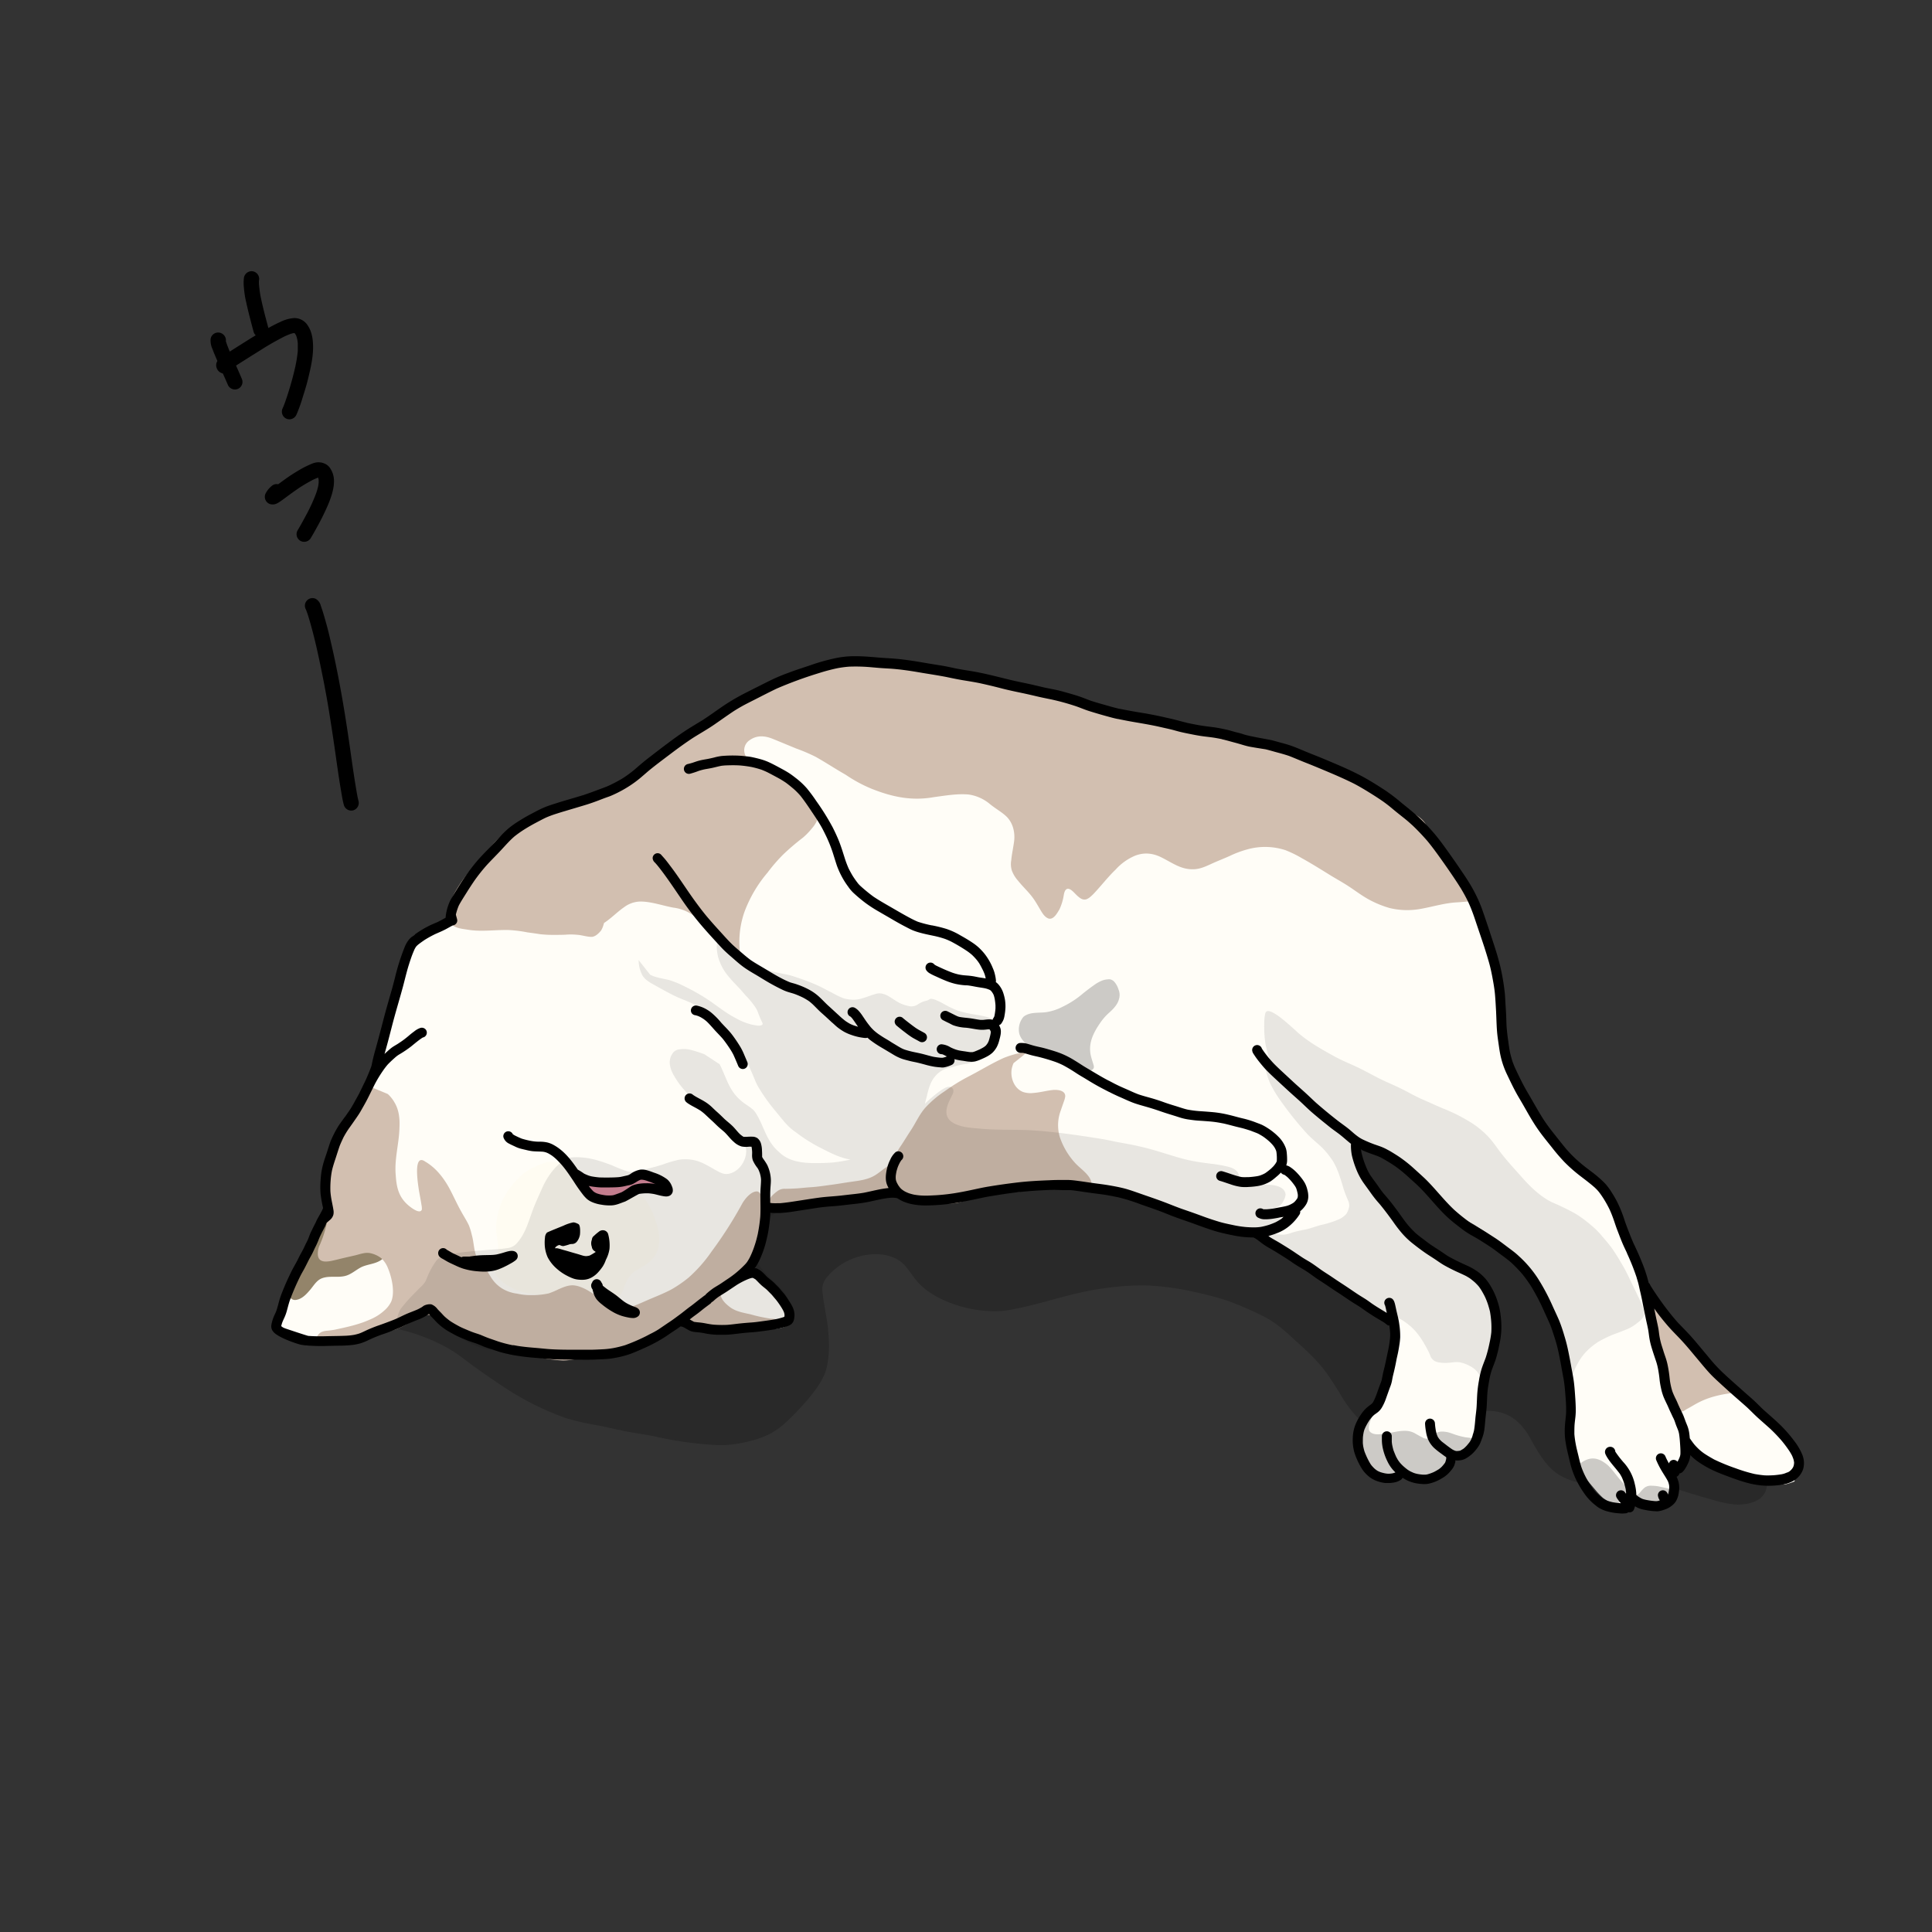 <svg xmlns="http://www.w3.org/2000/svg" viewBox="0 0 1000 1000"><rect x="0" y="0" width="1000" height="1000" fill="#333333" stroke="none"/><defs><style>.cls-1{opacity:0.2;}.cls-2{fill:#fffdf7;}.cls-3{fill:#93846a;}.cls-4{fill:#fffcf2;}.cls-5{fill:#d2bfb0;}.cls-6{fill:#d6899c;}.cls-7{opacity:0.09;}</style></defs><g id="レイヤー_1" data-name="レイヤー 1"><path class="cls-1" d="M899.2,778.77c-6.66-.33-13-2.61-19.4-4.37-5.38-1.57-10.76-3.23-16-5.17a69.07,69.07,0,0,0-7.18-2.58,8.49,8.49,0,0,0-3.05-.28,10.77,10.77,0,0,0-2.73,1c-3.69,1.58-7.6,3.19-11.65,3.45a127.74,127.74,0,0,1-22.72-3.64c-13.26-3.17-17.67-10.93-24-21.94-5.76-11-14-16.32-26.58-14.69-6.29.78-10.64,3.94-15.52,7.63-4.72,3.33-9.65,6.82-15.28,8.39-5.05,1.05-13.24.72-18-1.43a37.47,37.47,0,0,1-6.14-4.09,66.81,66.81,0,0,1-8.27-7.32,63.67,63.67,0,0,1-9.23-12.63c-2.47-3.92-4.93-7.89-7.71-11.61-4.4-5.79-9.81-10.74-15.21-15.58-4.68-4.36-9.45-8.77-15.11-11.83a170.61,170.61,0,0,0-20.56-9,165.89,165.89,0,0,0-17.17-4.48,135.92,135.92,0,0,0-24.83-3.28A137.33,137.33,0,0,0,571,666.89c-17.22,2.22-33.52,8.84-50.65,11.49a47.61,47.61,0,0,1-11.38,0A63.36,63.36,0,0,1,496.63,676c-8.48-2.63-16.95-6.6-22.64-13.64-2.83-3.39-4.91-7.57-8.73-10-8.23-5.25-20.17-3.47-28.28,1.19a33.17,33.17,0,0,0-9.19,7.77,9.68,9.68,0,0,0-2,7.9c.55,5.67,1.86,11.25,2.62,16.88.81,7.64,1.21,15.6-.87,23.08-1.86,5.79-5.7,10.71-9.54,15.33a135.94,135.94,0,0,1-11.86,12.26,39,39,0,0,1-8.39,5.79,52.24,52.24,0,0,1-10.62,3.57A61.54,61.54,0,0,1,374.63,748c-3.32.07-6.78-.22-10.09-.48a189.26,189.26,0,0,1-26.34-4.19c-5.14-1-10.42-1.66-15.54-2.74-4.46-.9-9-2-13.48-2.86a135.55,135.55,0,0,1-15.91-3.61,146.82,146.82,0,0,1-29.78-14.45c-6.2-4-12.34-8.26-18.37-12.55-3.5-2.55-6.94-5.36-10.59-7.69A82.93,82.93,0,0,0,223,693.46,99.76,99.76,0,0,0,210.34,689a90.07,90.07,0,0,1-11.17-3.43c-8.19-3.3-11.58-11.2-10.23-20.09.71-5.53,1.85-11.13,3.09-16.56l19.12-12.34c13.6-29.71,27.08-47.26,53-67.05,21.65-17.8,44.53-34.31,69.17-47.76A575.79,575.79,0,0,1,399.76,492c12-4.4,24.54-8,36.73-11.85,34.14-10.55,70.07-19.11,106-15,18.36,1.61,36.27,7.28,53.44,13.75,19.42,7,38.77,15.22,56.31,26.19,17.34,10.84,32.63,25,48.46,37.85,10.77,8.88,21.07,18.88,31.06,28.61a476.06,476.06,0,0,1,34.27,35,247.74,247.74,0,0,0,18,18.51c5.76,5.29,12,10.31,17.67,15.67,7.25,6.91,13.95,14.47,20.87,21.71,9.38,10.47,19.57,20.23,28.89,30.75,5.36,5.92,10.4,12.24,15.94,18,7.25,7.18,14.91,14,22.51,20.84,8.5,7.46,18.06,14.63,23.08,25a21.78,21.78,0,0,1,1.33,13.44C912.64,777.17,905.17,778.75,899.2,778.77Z"/></g><g id="レイヤー_7" data-name="レイヤー 7"><path class="cls-2" d="M841.63,779.36a25.42,25.42,0,0,1-3.25-.26,12.54,12.54,0,0,1-3.48-.77,28.52,28.52,0,0,1-5.16-3,37.8,37.8,0,0,1-3.84-4c-2.72-3.25-5.7-6.4-7.53-10.27A38.22,38.22,0,0,1,815,749.78,69.7,69.7,0,0,1,813.94,736c0-4.7-.44-9.4-.52-14.1a93,93,0,0,0-3.85-24.57,45.2,45.2,0,0,0-1.71-5c-.61-1.41-1.37-2.76-2.06-4.13-1.21-2.57-2.25-5.22-3.41-7.81-1.68-4-3.49-8-5.33-12a70.06,70.06,0,0,0-6.84-12.45c-2.17-3.06-5.19-5.37-8.12-7.67-2.61-2.11-5.16-4.31-7.78-6.4a124.26,124.26,0,0,0-11-7.76c-3.64-2.16-7.59-3.81-11.09-6.21-2.51-1.84-3.77-4.86-6-7-1.61-1.56-3.24-3.09-5-4.49a37.39,37.39,0,0,1-4.48-3.75,37.36,37.36,0,0,0-4.8-4.08c-1.52-1.28-3-2.62-4.59-3.79-1.19-.92-2.28-2-3.47-2.88-2.76-2.08-5.88-3.59-8.69-5.61-2-1.39-4.44-2.16-6.62-3.3a57.08,57.08,0,0,0-6.79,3.79,18.83,18.83,0,0,0,1.31,3c.79,1.61,1.65,3.19,2.55,4.74,2.3,4.06,5,7.9,7.39,11.88a125.77,125.77,0,0,0,7.87,12.26c4.06,4.94,8.29,9.76,12.74,14.35a29.68,29.68,0,0,0,4.52,3.7,58.19,58.19,0,0,0,7.94,4.25,62,62,0,0,1,6.68,3.19,28.78,28.78,0,0,1,11.89,6.88c4.94,4.85,8.15,9.73,9.06,16.73.32,2.14.1,4.34.43,6.46a37.36,37.36,0,0,1-.67,11.6c-.54,2.12-1,4.28-1.54,6.4-.56,1.94-1.18,3.87-1.62,5.84a35.44,35.44,0,0,0-1,7.53c-.29,3.13-.19,6.29-.5,9.42-.31,3.44-1,6.83-1.45,10.27a49.05,49.05,0,0,1-.92,7.25,13.44,13.44,0,0,1-1.68,4.37,11.07,11.07,0,0,1-3.29,3,37.21,37.21,0,0,0-3.89,2.19c-2.27,1.42-3.92,3.56-5.6,5.6a25.05,25.05,0,0,1-4.93,4.26,17.52,17.52,0,0,1-4.86,2.11,28.2,28.2,0,0,1-4.27,1,11.5,11.5,0,0,1-3.15.19c-2.78-.27-5.46-1.55-8.3-1.15a60,60,0,0,1-7.9,1,15.08,15.08,0,0,1-7.27-1.82,18.62,18.62,0,0,1-7-9.36,16.29,16.29,0,0,1-1.09-8.7c.32-2.07.63-4.17,1.08-6.22a9.09,9.09,0,0,1,1.86-4.09,33.65,33.65,0,0,1,4.2-4.49,18.33,18.33,0,0,0,3.56-5c.91-2.06,1.84-4.14,2.65-6.25a56,56,0,0,0,2.3-8c1.17-5.22,2.28-10.47,3-15.77.15-1.79.52-3.71-.34-5.38-2-4.51-4.87-6.4-8.83-9q-2.83-2.05-5.69-4.05c-1.73-1.29-3.44-2.63-5.28-3.77a48.92,48.92,0,0,1-5.67-4c-1.32-1-2.41-2.34-3.82-3.14a149.4,149.4,0,0,1-13.47-8.49c-4.37-3-8.64-6.22-13.27-8.83-2.19-1.15-4.39-2.31-6.59-3.45a19.94,19.94,0,0,1-4.79-2.88,43.8,43.8,0,0,0-3.8-2.66,12.43,12.43,0,0,0-4-1.79c-2.78-.39-5.61-.27-8.41-.5a12.8,12.8,0,0,1-4.7-1c-2.22-1-4.39-2.18-6.62-3.18-3-1.3-6.07-2.44-9.13-3.59s-6.16-2.84-9.34-4A43.76,43.76,0,0,0,598,623.3c-2.21-.32-4.47-.48-6.64-1-3.43-.86-6.29-3-9.15-5-3.16-.18-6.36-.29-9.5-.7-1.07-.17-2.1-.55-3.16-.76-2.11-.39-4.25-.74-6.37-1.08-1.41-.25-2.85-.42-4.26-.68-.63-.06-1.29-.38-1.92-.38a15.17,15.17,0,0,1-4.46.26,12,12,0,0,1-3.4-.75c-.87-.35-1.68-.87-2.56-1.22a18.46,18.46,0,0,0-3.93-1.08h0c-2.87-.63-5.82-.8-8.72-1.22a89.55,89.55,0,0,0-9.4-.63c-4.13-.27-8.21-1.4-12.37-1.19a41.79,41.79,0,0,0-8.78,1.69,91.12,91.12,0,0,1-12.06,2c-7,.67-13.87,2.6-20.86,3.54a68.61,68.61,0,0,1-11.33,1.2,103.94,103.94,0,0,0-12-.1c-3.68.41-7.29,1.36-11,1.84-4.16.68-8.44.73-12.56,1.66-3.25.81-6.3,2.31-9.57,3-3.61.94-7.4.52-11.06,1.13a14.79,14.79,0,0,0-5.54,2.15,4.18,4.18,0,0,0-1.88,2.77,41.59,41.59,0,0,0-.43,5.12,35.23,35.23,0,0,1-2.57,11.53c-1,3.26-2.88,8-1.84,11.38a5.33,5.33,0,0,0,1.36,1.8c.79.8,1.62,1.58,2.45,2.34a26.13,26.13,0,0,1,4.49,5.44,38.41,38.41,0,0,0,4.63,6.41c1.79,1.82,3.79,3.51,5,5.81a6.16,6.16,0,0,1,.84,3.36c0,1,.09,2.3-.65,3.13-3.87,3.48-9.48,2.62-14.28,3-2.93.15-5.85.63-8.78.66a133.08,133.08,0,0,1-14.54-.4c-1.85-.18-3.62-.83-5.46-1-5.15-.42-9-2.73-14-1.8-.79.14-2.89,3.3-3.67,3.45-1.62.27-3.24.61-4.83,1a28.71,28.71,0,0,0-5.66,1.81c-2.38,1.09-4.61,2.48-7,3.58-2.1,1.11-4.17,2.42-6.36,3.37A38,38,0,0,1,312.63,702c-3.85.48-7.75.5-11.62.73a102.68,102.68,0,0,1-16.82.06c-2.75-.31-5.51-.7-8.23-1.23-2.31-.5-4.6-1.18-6.91-1.66-3.69-.75-7.48-.91-11.11-1.9a51.11,51.11,0,0,1-9-3.21c-2.25-1.09-4.35-2.45-6.49-3.73-1.35-.8-2.67-1.67-4-2.48-2-1.13-3.91-2.27-5.79-3.53a27,27,0,0,1-4.14-3.24,11.29,11.29,0,0,0-3.5-.9c-7.17-7.35-23.47-2-25.26,8-4.7,1-9.54.27-14.27,1a49.08,49.08,0,0,0-6.75,1.82,56.39,56.39,0,0,1-7.37,1.75,31.27,31.27,0,0,1-9.56-.11c-2.93-.54-5.78-1.41-8.71-2a24.25,24.25,0,0,1-3.54-1,8.3,8.3,0,0,1-2.32-1.17,7.27,7.27,0,0,1-2.64-3.6,8.19,8.19,0,0,1,.3-3.19c.3-1.19.59-2.4.91-3.59A88.34,88.34,0,0,1,150,667.39c1.08-2.43,2.11-4.91,3.37-7.26,3.4-6.19,6.66-12.48,9.8-18.81a99.76,99.76,0,0,0,4.53-10.85,106.28,106.28,0,0,0,3.2-14.11,80.51,80.51,0,0,1,4-13.51c.82-2.37,1.43-4.82,2.21-7.21.88-2.63,2-5.21,2.87-7.83,2-5.76,3.72-11.6,5.94-17.27,1.34-3.29,2.94-6.47,4.4-9.71,2.57-6.14,4.22-12.61,6.51-18.85a54.13,54.13,0,0,0,2.85-9.64c.62-2.8,1.2-5.61,1.61-8.44.56-3.28,1.35-6.52,2-9.77.3-1.49.4-3,.82-4.47.77-2.72,1.93-5.3,2.89-8a79.8,79.8,0,0,0,3-8.73,22,22,0,0,1,2.42-6.62,6.28,6.28,0,0,1,2-2.29,11,11,0,0,1,3.75-1.31,31.07,31.07,0,0,0,5.12-2,41.92,41.92,0,0,0,4.68-2.72l4.17-2.54c1.14-.68,2.19-1.48,3.32-2.17a53.1,53.1,0,0,1,5.22-2.77c1.45-.71,2.85-1.55,4.3-2.26s2.77-1.23,4.17-1.8a87.38,87.38,0,0,0,15-6.78c3.27-2,6.45-4.22,9.82-6,4.24-2.26,8.85-4,13.07-6.28,3.65-1.93,7.08-4.4,10.55-6.63a67.18,67.18,0,0,1,9-4.61c.23-.14-11.42,3.7-7.27,2,6.54-2.06,12.55-6.15,19.54-6.49,3.37-3.75,6.89-7.45,10-11.4,3.86-4.95,7.52-10.11,11.08-15.28,2.79-4.18,5.16-8.67,8.3-12.61a32.32,32.32,0,0,1,5.58-5.06c1.1-.79,2.13-1.67,3.22-2.47.69-.5,1.45-.94,2.12-1.48a61.44,61.44,0,0,1,5.69-4.21c3.58-2.64,7.21-5.22,10.65-8,2.4-1.94,5.1-3.49,7.59-5.32a107.19,107.19,0,0,1,12.13-7.89c2.68-1.41,5.7-1.86,8.55-2.82,3.75-1.24,7.41-2.74,11.16-4s7.34-2.72,11-4.21c3-1.22,5.9-2.68,8.91-3.87a29.54,29.54,0,0,1,7.37-1.12,57.61,57.61,0,0,1,6.7.07c1.83.08,3.68.12,5.5.32,6,.5,11.68,2.68,17.53,4,6.92,1.56,14.06,1.85,21,3.25,3.84.73,7.71,1.32,11.51,2.21,3.34.8,6.63,1.82,10,2.51,7.2,1.38,14.51,2.17,21.76,3.22a108.16,108.16,0,0,1,18.53,3.86c3.91,1.09,7.6,2.79,11.42,4.11,4.36,1.51,8.88,2.54,13.26,4,4.17,1.39,8.24,3.09,12.47,4.3a46.75,46.75,0,0,1,14.12.2c3.69.74,7.3,1.86,10.92,2.87,4.59,1.41,9.24,2.62,13.81,4.07,2.18.69,4.31,1.56,6.49,2.27,3.22,1,6.44,1.94,9.73,2.62,7.08,1.59,14.47,1.21,21.49,3.08,4.11,1,7.86,3.06,11.72,4.74,5.7,2.52,11.43,5,16.9,8,2.88,1.56,5.77,3.14,8.5,5s5.67,4,8.63,5.87c4.45,2.91,9.33,5.13,13.55,8.4s7.1,7.58,10.34,11.62c3.78,4.84,7.81,9.52,11.32,14.57a113.85,113.85,0,0,1,8,13.31c2.22,4.71,4.19,9.54,6.28,14.3.33.84.68,1.72,1,2.55a48.38,48.38,0,0,1,3.33,5,68.85,68.85,0,0,1,5.87,14.76A95.78,95.78,0,0,1,777,519.78c.2,5.36-.24,10.77.55,16.09.48,3.88,1.37,7.7,2.19,11.52a54.31,54.31,0,0,0,2.59,9.73,78.76,78.76,0,0,0,4.63,8.94c2.35,4.3,4.9,8.48,7.37,12.71a80,80,0,0,0,4.85,7.5c1.37,1.86,2.94,3.58,4.41,5.37,2.59,3.1,5,6.36,7.77,9.32,2.67,2.53,5.62,4.75,8.5,7,2.18,1.71,4.54,3.18,6.76,4.83a28.26,28.26,0,0,1,7.76,8.25,34.31,34.31,0,0,1,3.46,7.75A37.27,37.27,0,0,1,840,641.58c2,3.51,3.9,7.1,5.83,10.65a60.12,60.12,0,0,1,5.18,9.65c1,2.55,1.87,5.2,2.93,7.74.77,1.68,1.72,3.27,2.62,4.88,2.3,3.88,4.13,8.09,7,11.6a85.11,85.11,0,0,0,7.26,7.33c1.74,1.64,3.4,3.38,5.1,5.05a55.12,55.12,0,0,0,5.36,4.65c2.54,2.31,5.32,4.36,7.94,6.58,1.94,1.65,3.86,3.35,5.74,5.07,1.23,1.06,2.5,2.1,3.68,3.23,2.81,2.53,5.47,5.25,8.22,7.86a210.65,210.65,0,0,1,14.07,16.2,111.63,111.63,0,0,0,7.94,8.34l0,16.31-.08.09a34,34,0,0,1-4.9,1.55,27.07,27.07,0,0,1-6.78-.4c-2.19-.36-4.4-.67-6.57-1.17-2.62-.61-5.18-1.5-7.78-2.22-1.76-.5-3.56-.92-5.27-1.59a63.08,63.08,0,0,1-6.12-3c-2.22-1.17-4.64-1.93-6.84-3.16a43.35,43.35,0,0,1-5.49-3.36c-1.19-.82-2.21-2.09-3.67-2.43a3,3,0,0,0-2.26.53,8.37,8.37,0,0,0-1.21,2.79,20.94,20.94,0,0,1-1.66,4.5,11.48,11.48,0,0,1-2.87,2.59c-1.27.85-1,2.49-.92,3.81.2,2.64.8,5.27.44,7.92-.19,1.62-.47,3.46-1.88,4.48l-.08.06a7.66,7.66,0,0,1-2.13,1,11.16,11.16,0,0,1-2.64.26,24.77,24.77,0,0,1-5.56-.58c-2.13-.46-4.19-1.39-6.4-1.36a4.12,4.12,0,0,0-3.3,1c-.21.17-.44.37-.66.54A4.08,4.08,0,0,1,841.63,779.36Z"/></g><g id="レイヤー_5" data-name="レイヤー 5"><path class="cls-3" d="M152.83,672.87a3.19,3.19,0,0,1-2.6-1.19,2.28,2.28,0,0,1,.09-2.5c.35-.75.75-1.5,1.15-2.23,1.6-3.06,3.48-6,5.12-9a25.64,25.64,0,0,0,2.93-9.41c.5-4.38,12.55-23.41,13.18-26.63s3.17-3.31,5.84-2.87c5.6.64,10.71,3.15,15.85,5.28.68,1.65,5.18,13.71,5.84,15a18.92,18.92,0,0,1,1.15,4c.67,3.89-1.74,7.71-5.14,9.47-2.78,1.47-6,1.67-8.88,2.92-3.19,1.51-5.8,4.26-9.4,4.87-3.91.75-8.18-.44-11.9,1.3-2.32,1.16-3.69,3.5-5.29,5.44C158.71,669.76,156.22,672.62,152.83,672.87Z"/><path class="cls-4" d="M315.25,675.32a45,45,0,0,1-7.76-2.33c-2.58-.81-5.22-1.44-7.85-2.07-4.24-.88-8.63-.24-12.93-.32-9.7-.14-20.46-1.16-27.8-8.19-6.21-5.93-1.3-9.89-1.07-16.61-.06-2.25-.5-4.49-.75-6.73-.86-5.75.46-11.57,2.55-16.92a38.61,38.61,0,0,1,6.5-9.93,29,29,0,0,1,9-7.47,64.45,64.45,0,0,1,7.21-2.94c.66-.85,8,0,8.94-.13a38,38,0,0,1,9.09,8.1A35.42,35.42,0,0,1,304,616.5c1.28,2.86,3,5.16,6.34,5.39a29.49,29.49,0,0,0,8.54-.38c2.32-.56,4.6-1.27,6.95-1.7a39.16,39.16,0,0,1,4.91-.88,2.85,2.85,0,0,1,1.7.38,10.12,10.12,0,0,1,2.13,2.43,38.08,38.08,0,0,1,4.5,9.33c2.51,6.87,3.77,15.22-1.77,21-2.1,2.12-4.79,3.57-7.32,5.1a13,13,0,0,0-5.45,5.54c-.94,1.95-1.55,4-2.49,6a18.21,18.21,0,0,1-2.35,3.55C318.46,673.53,317.1,675.17,315.25,675.32Z"/><path class="cls-5" d="M398,682.39a75.85,75.85,0,0,1-9.54-2.1c-3.85-.85-8-1.5-11.09-4.1-2.51-1.91-5.37-5-4.18-8.37a12.65,12.65,0,0,1,5.36-5.57,30.33,30.33,0,0,0,5.16-3,24.54,24.54,0,0,0,6-7,20.76,20.76,0,0,0,2.76-6.62,51.3,51.3,0,0,0,1.32-8.09,109.18,109.18,0,0,0,.81-12.38,18,18,0,0,0-.46-5.72c-.36-1.13-.9-2.56-2.23-2.76-3.23-.16-6.6,4.11-8,6.77a209.9,209.9,0,0,1-15.53,24.24,74.33,74.33,0,0,1-11.95,13.59,65.08,65.08,0,0,1-8.68,6c-4,2.17-8.25,3.78-12.4,5.58-2.46,1.06-4.89,2.22-7.43,3.11a11.56,11.56,0,0,1-5.9,1,15.52,15.52,0,0,1-4.7-1.12A41.56,41.56,0,0,1,312,672.8c-2.31-1.46-4.58-3-6.93-4.39A24.9,24.9,0,0,0,300.1,666a12.67,12.67,0,0,0-3.7-.74c-2.67,0-5.2,1.14-7.6,2.2a41.41,41.41,0,0,1-4.78,2,40.17,40.17,0,0,1-9.09.89,30.45,30.45,0,0,1-7.3-.77,19.24,19.24,0,0,1-8-2.82,18.17,18.17,0,0,1-5.78-6.11c-1.52-2.38-2.79-5-4.82-7h0a10.58,10.58,0,0,1-2.88-4.6c-.94-3.18-1-6.56-1.92-9.75a32.87,32.87,0,0,0-1.51-5c-1.12-2.42-2.61-4.68-3.88-7-2.26-4-4.09-8.18-6.24-12.2-3-5.5-7-10.64-12.48-13.84-6.48-4.61-3.74,11.66-3.35,14.48.43,2.63,1,5.27,1.38,7.91a9.43,9.43,0,0,1,.21,2.36c-.64,2.09-3.55.34-4.7-.4-6.64-4.46-8.36-9.58-8.82-17.29-.81-8.42,1.81-16.65,1.93-25,.2-4.3-.26-8.78-2.49-12.55a17.82,17.82,0,0,0-3.23-4.2l-.38-.33-9-3.75h0l-.1,0c-1.6,2.49-3.33,4.93-5,7.38-1,1.56-2,3.19-3,4.71a90.52,90.52,0,0,0-5.42,7.76c-2.2,3.82-4.36,7.68-6.32,11.63a35.73,35.73,0,0,0-3.08,6.86,27.9,27.9,0,0,0-.68,5.84,43.42,43.42,0,0,0,0,6.65c.25,3.77,1.11,7.45,1.62,11.18.56,5.24-.8,10.49-2.42,15.43-.5,1.44-1.09,2.87-1.67,4.27a10.32,10.32,0,0,0-1.09,5.11c.28,5.38,6.45,3.46,9.88,2.68,3-.77,6.08-1.44,9.12-2.14,2.5-.57,5-1.62,7.62-1.31a13.94,13.94,0,0,1,6.3,2.78,13.54,13.54,0,0,1,3.29,4.89c2.05,4.8,3.83,12.56,1.76,17.52a14.24,14.24,0,0,1-3.31,4.36,25.47,25.47,0,0,1-7.69,4.91c-5.79,2.62-12.07,3.93-18.26,5.26-1.22.22-2.48.38-3.72.51a9.14,9.14,0,0,0-3.26.76,5.34,5.34,0,0,0-1.83,1.74,2.4,2.4,0,0,0,.36,3c3.3,3.2,13.89,0,18.08-1,3.9-.7,7.76-1.58,11.59-2.54,3.16-.72,6.37-1.32,9.45-2.33,4.2-1.25,7.81-3.8,11.61-5.89,3.17-1.77,5.71-2.8,9.2-1.07,2.33,1.15,4.56,2.51,6.91,3.62,3.26,1.43,6.51,2.88,9.67,4.53,2,.94,4,1.78,5.92,2.8a43.5,43.5,0,0,0,6.36,3.11c2.31.82,4.75,1.2,7.11,1.81s4.38,1.51,6.57,2.27a84.9,84.9,0,0,0,10.06,2.61,76.75,76.75,0,0,0,14.06,2c3.5,0,6.95-.81,10.4-1.27,3.61-.53,7.25-.92,10.87-1.38a48.86,48.86,0,0,0,5.73-1.16,76.28,76.28,0,0,0,16-5.59c1.68-.77,3.4-1.51,5-2.44,2.05-1.12,3.93-2.58,6.13-3.39,1.85-.49,5-3.13,6.86-3.34,3.16-.16,5.15,2.17,8.31,2.26,2.09.12,4.16.57,6.26.63,4.53.24,9.08-.2,13.61-.07a61.48,61.48,0,0,0,6.22.12,43.43,43.43,0,0,0,6-1.29,71,71,0,0,0,6.93-2.27l2.29-.8c.47-.2,1.05-.3,1.37-.73C403.5,682.66,399.16,682.67,398,682.39Z"/><path class="cls-5" d="M555.81,601.19a37.68,37.68,0,0,1-7.3-12.78,21.67,21.67,0,0,1,.58-13.73c.52-1.56,1.09-3.14,1.62-4.69a10.24,10.24,0,0,0,.66-2.6c0-3-3.82-3.39-6.12-3.24-3.4.29-6.73,1.3-10.14,1.54a12.34,12.34,0,0,1-5.44-.44c-4.68-1.69-6.83-7.34-6-12a13.67,13.67,0,0,1,.9-2.87c-.44.1,9.15-6.95,6.52-5.95a52.4,52.4,0,0,0-11.55,3.15c-6.07,2.74-11.78,6.27-17.68,9.34a98.27,98.27,0,0,0-12.89,7.91,52.68,52.68,0,0,0-9.73,8.2c-3.27,3.49-5.13,8-7.72,11.91-1.63,2.48-3.18,5-4.81,7.52a57.28,57.28,0,0,0-4.32,7.33,16.22,16.22,0,0,1-1.15,2.13,14.55,14.55,0,0,1-3.1,2.64c-1.77,1.23-3.41,2.66-5.25,3.78-3.51,2.14-7.64,2.71-11.63,3.26s-8,1.29-11.94,1.78c-3.48.48-7,1-10.49,1.18-2.67.2-5.35.54-8,.64-1.45.08-2.91.1-4.35.13a5.94,5.94,0,0,0-3.63.88,20,20,0,0,0-3.66,3.16,18.54,18.54,0,0,0-1.86,3.2,6.64,6.64,0,0,0-.78,2.73c.32,1.55,2.24,1.88,3.6,1.93a22.48,22.48,0,0,0,6.09-1,55.72,55.72,0,0,1,5.79-1.72c3.59-.73,7.26-.4,10.9-.36a49.37,49.37,0,0,0,8.24-.42,35.94,35.94,0,0,0,6.5-1.2c4.45-1.32,8.89-2.67,13.41-3.7a74.2,74.2,0,0,1,10.71-1.19c2.88-.2,5.26,1.64,7.85,2.56,2.34.88,4.78,1.42,7.17,2.11,3.5,1,6.19.88,9.87.61,2.67-.11,6.17.22,8.78-.29,1.78-.3,9.46-3,16.93-4.32C520.05,617,527.55,617,529,616.7c2.41-.5,4.81-1.15,7.22-1.66a59.08,59.08,0,0,1,13.53-1.22c2.8,0,5.61-.06,8.41,0,1.19,0,2.39.09,3.57.11a9.49,9.49,0,0,0,2.13,0c2-.66.73-3.38-.11-4.62C561.61,606.15,558.22,604.11,555.81,601.19Z"/><path class="cls-5" d="M758.53,458.85c-1.13-1.45-2.2-3-3.43-4.32-1.61-1.8-3.42-3.42-5.07-5.18a35.53,35.53,0,0,1-5.58-8.05,45.44,45.44,0,0,1-2.87-6.17c-.81-2.23-1.8-4.42-2.72-6.61a14,14,0,0,0-1.8-3.26,14.91,14.91,0,0,0-2.78-2.54,34.79,34.79,0,0,0-7.06-3.73c-3-1.4-5.9-2.9-9-4.06-4-1.68-7.58-4.13-11.25-6.37-3-1.84-5.93-3.9-9-5.59-2.19-1.23-4.63-2-6.82-3.21-1.29-.78-2.65-1.48-4-2.21-1.15-.65-2.3-1.38-3.5-1.95-3.44-1.47-6.91-2.87-10.42-4.14-1.77-.62-3.54-1.23-5.34-1.73-1.25-.34-2.55-.55-3.78-1-1.39-.45-2.75-1.06-4.16-1.44-2.26-.57-4.52-1.16-6.74-1.86-2.44-.64-4.72-1.8-7.17-2.43-3.08-.91-6.28-1.37-9.37-2.25a51.1,51.1,0,0,0-12.54-2.5c-3.35-.33-6.76-.16-10.07-.92-2.12-.43-4.14-1.27-6.2-1.89-3.07-.86-6.18-1.6-9.3-2.24-3.77-.71-7.58-1.27-11.31-2.17a22.06,22.06,0,0,1-5.72-1.71,48.06,48.06,0,0,0-5.72-2.46c-2.07-.6-4.21-.89-6.32-1.31a112,112,0,0,1-13.66-3.12c-2.41-.77-4.86-1.49-7.24-2.34s-4.47-1.94-6.79-2.65A112.62,112.62,0,0,0,529.86,355c-1.9-.4-3.84-.62-5.76-1-2.74-.61-5.5-1.14-8.26-1.67-3.85-.69-7.77-.9-11.65-1.4-2.4-.33-4.72-1.17-7.11-1.56-3-.45-6.06-.75-9.05-1.31a61.89,61.89,0,0,1-7.61-1.57c-3.1-.71-6.26-1.23-9.4-1.76-1.87-.31-3.74-.73-5.64-.9a157.91,157.91,0,0,0-23.22-.59c-3.66.17-7.34.13-11,.3a66,66,0,0,0-7.8,1.11,55.75,55.75,0,0,0-12.44,4.13c-4.24,1.68-8.49,3.39-12.58,5.42-2.55,1.29-5.1,2.63-7.73,3.76a85.34,85.34,0,0,0-9.89,4.73c-3.88,2.26-7.69,4.68-11.54,7-2.18,1.37-4.25,2.95-6.44,4.3a114.42,114.42,0,0,0-13.81,9.22c-4,3.42-7.92,6.91-11.82,10.43a85,85,0,0,1-12,10.05,49.22,49.22,0,0,1-6.24,3.66c-1.3.64-2.58,1.38-3.92,1.93-3.89,1.38-7.83,2.65-11.76,3.92a37.24,37.24,0,0,1-8.44,1.67,22.94,22.94,0,0,0-6.24,1.71c-3.17,1.19-6.22,2.67-9.43,3.76a44.87,44.87,0,0,0-13.63,7.3,97.27,97.27,0,0,0-9.13,8.08c-3.35,3.69-6.25,7.76-9.66,11.4A63.17,63.17,0,0,0,235.4,462c-2.72,5-4.79,10.48-4.79,16.19.65-.59,1.36-1.18,2-1.81,1.22,4,6,4.26,9.47,4.82,7,1.19,14.17,0,21.25.18A65.77,65.77,0,0,1,273,482.6c2.15.28,4.3.57,6.43.92a58.62,58.62,0,0,0,6.21.37c2.3,0,4.61,0,6.9-.08a33.26,33.26,0,0,1,6.31.05c2.58.16,5.08,1.15,7.67,1.05,1.89-.3,3.34-1.81,4.54-3.2a10.6,10.6,0,0,0,1.23-2.77c.07-.19.17-.58.24-.78s.17-.39,0-.35c3.77-2.42,6.87-5.74,10.55-8.28a14.43,14.43,0,0,1,9.2-2.89c5.57.23,10.88,2.17,16.33,3.16a22.38,22.38,0,0,1,12.57,5.94,71.77,71.77,0,0,1,5.05,5.55c1.91,2.24,3.87,4.43,5.79,6.66,1.71,1.95,3.44,3.9,5.33,5.67.11.46,5.7,3.06,6.18,3.33h0l.09-.1a47.18,47.18,0,0,1,1.62-24.62,67.7,67.7,0,0,1,12-20.52,87.57,87.57,0,0,1,8.17-9.46,125.93,125.93,0,0,1,10.19-8.69,36.15,36.15,0,0,0,4.71-4.87,16.25,16.25,0,0,0,2.55-3.91,6.45,6.45,0,0,0,.6-2.05,7.26,7.26,0,0,0-.22-1.85c-1.75-6.1-6.52-10.68-11.21-14.68-2.18-1.8-4.38-3.57-6.72-5.17a51.79,51.79,0,0,0-5.37-3c-3.69-1.95-7.95-2.44-11.7-4.21a6.45,6.45,0,0,1-2.84-4,6.17,6.17,0,0,1,2.53-6.65c3.83-2.76,7.93-2.4,12.07-.73s8.1,3.35,12.15,5a90.2,90.2,0,0,1,10.07,4.31c5.23,2.94,10.26,6.28,15.49,9.25a73.69,73.69,0,0,0,13.42,7.26c10.82,4.3,20.85,6.41,32.47,4.3,5.9-.77,11.9-1.86,17.86-1.31a21.94,21.94,0,0,1,10.81,4.84c2.6,2.18,5.63,3.83,8.17,6.07,4,3.52,5.21,9.11,4.33,14.22-.42,2.94-1.08,5.88-1.34,8.84a11.29,11.29,0,0,0,.34,5.48,16.91,16.91,0,0,0,3.19,5.18c2.52,3.18,5.6,5.9,7.93,9.22,1.29,1.81,2.39,3.8,3.53,5.7s2.24,3.85,4.3,4.63c2.63.76,4.54-2.88,5.67-4.78a27.27,27.27,0,0,0,2.2-7.25c.34-2.15,1.2-4.47,3.76-2.79,1.53,1.07,2.65,2.67,4.15,3.79,3,2.47,4.95.76,7.27-1.49,4-4.13,7.48-8.8,11.66-12.79a28.42,28.42,0,0,1,9.82-7.1c4.91-2,9.62-1.47,14.28.95,5.54,2.8,10.09,6.33,16.68,5.93,3.69-.18,7-2,10.34-3.47,2.51-1.09,5.13-2.13,7.64-3.24a54,54,0,0,1,9.37-3.54,34.16,34.16,0,0,1,19.75.38,59.52,59.52,0,0,1,8.49,4.15c5,2.76,9.83,5.79,14.66,8.78,3,1.84,6.18,3.58,9.16,5.51,3.34,2.15,6.53,4.61,10,6.61a53,53,0,0,0,11.59,4.9,38.53,38.53,0,0,0,15.93.49c6.37-1.11,12.63-3.11,19.12-3.42,2.11-.13,4.24-.33,6.34-.52a1.87,1.87,0,0,0,1.12-.63,1,1,0,0,0,.15-.79C761.51,462.72,760,460.74,758.53,458.85Z"/><path class="cls-5" d="M897.51,720.76l-4.82-8-.24-.23c-.57-.56-1.2-1.1-1.81-1.61-2.82-2.15-5.49-4.5-8.17-6.82-1.83-1.49-3.82-2.81-5.53-4.45a25.94,25.94,0,0,1-6.32-8.53c-1.35-2.7-2.75-5.54-5.1-7.51-1.55-1.23-3.27-2.23-4.83-3.45-1.12-.84-2.25-1.71-3.34-2.61-.52-.31-2.71-2.63-3-1.35,0,1.71.46,3.43.6,5.14.32,3.07.3,6.17.71,9.23a23.36,23.36,0,0,0,1.54,5.73c.53,1.52,1,3,1.61,4.55a28.49,28.49,0,0,1,1.24,6.6,87.26,87.26,0,0,0,1.92,11,23,23,0,0,0,1.9,5.28,17.27,17.27,0,0,0,2.33,3.19c.61.71,1.23,1.44,1.88,2.13s1.33,1.51,2.3,1.57h.07c1.14-.13,2-1,3-1.49,2.13-1.13,4.16-2.47,6.34-3.51,5.48-2.73,11.59-4,17.62-4.7h0Z"/><path class="cls-6" d="M313.17,619.5c-1.32-.32-4.51-1-6.25-2.22-1.26-.86-1.31-2.35-1.5-2.49l.27.19h0c-3.55-2.78,1.37-6.73,4-3.43,2.19-.29,4.22,1.19,6.32,1.64,2.15-3.63,7.86-1.69,11.43-2.19,1.13-2.12,4-2,6.07-2,2.8-1.56,10.79.49,8.82,4.78-2.09,2.7-5.95-.16-8.86.35h0c-.36,0-.71,0-1.07,0C331.11,617.24,316.71,619.3,313.17,619.5Z"/></g><g id="レイヤー_4" data-name="レイヤー 4"><path class="cls-7" d="M303.06,703.69c-4.68,0-9.37-.17-14-.58-3.61-.46-7.21-1-10.82-1.44s-7.06-1.11-10.59-1.59c-2.91-.43-5.86-.54-8.78-.82a48.12,48.12,0,0,1-6.88-.88,45.21,45.21,0,0,1-9.1-3.3c-1.74-.86-3.39-1.91-5.05-2.91a31.6,31.6,0,0,1-4.8-3.29c-2.56-2.09-4.41-4.9-7-7-4.28-3.45-10-.48-14.5,1.07l-3.27,1.26a4.87,4.87,0,0,1-2.27.46c-1.36-.6-.43-2.39-.17-3.44a16.64,16.64,0,0,1,1.43-3.53c.71-1.05,1.58-2,2.37-3,2.45-2.93,5.21-5.61,7.89-8.32a15,15,0,0,0,2.62-3c.44-.86.75-1.8,1.15-2.68a39.12,39.12,0,0,1,4.59-8.21c3-4.29,21.36-4.93,27.07-5.61,3.14-.17,6.3-.36,9.41-.83,2.94-.36,4.48-1.5,6.2-3.83,3.41-4.31,4.93-9.69,6.8-14.77,1.38-4,3.19-7.76,4.87-11.59,2.6-6.11,6.5-11.93,12.11-15.65a8.27,8.27,0,0,1,3.94-1.15,30,30,0,0,1,5.28.07c5.27.43,10.33,2.19,15.24,4.06a78.9,78.9,0,0,0,7.93,3.1,9.3,9.3,0,0,0,4.48.08,50.61,50.61,0,0,0,5.18-1.22c2.87-.74,5.75-1.45,8.56-2.37a64.36,64.36,0,0,1,8.45-2.49,21.22,21.22,0,0,1,13.24,2.18c2.06,1,4,2.19,6,3.3,1.67.92,3.43,1.92,5.39,1.89,4.25-.17,7.71-3.5,9.25-7.29a11.12,11.12,0,0,0,.91-3.68,7.32,7.32,0,0,0-.17-2.68,5.17,5.17,0,0,0-1.84-2.3h0l-.72-.64c-6.52-5.45-11.48-12.52-18.08-17.89-2.23-1.84-4.77-3.26-7.08-5a42.6,42.6,0,0,1-9-10.66c-2.18-3.5-3.89-8-1.47-11.79a4.72,4.72,0,0,1,3.7-2.56,14.82,14.82,0,0,1,5.82.21,65.64,65.64,0,0,1,6.44,2,7.43,7.43,0,0,0,.71.24l8,5.24c4.38,8.88,5.08,15.16,14,21.06,1.63,1.15,3.41,2.22,4.52,3.93,4.66,7.22,5.37,14.76,12.47,20.67,4.89,4.76,12.11,5.52,18.63,5.49,3.14,0,6.3-.06,9.44-.36a84.64,84.64,0,0,0,8.64-1.45c-5.29-.87-10.16-3.34-14.89-5.77a80,80,0,0,1-12.88-8,.63.63,0,0,1-.13-.11l-.2-.14s-.12-.08-.13-.11c-4.35-2.78-7.33-7.12-10.6-11a94.09,94.09,0,0,1-9.19-13c-1.3-2.46-2.19-5.12-3.37-7.65-2.67-5.88-4.54-12.34-8.88-17.29a103.3,103.3,0,0,0-17.66-15.48c-3.6-2.52-7.86-3.83-11.84-5.61-3.49-1.6-6.86-3.52-10.22-5.37-2.65-1.52-5.65-2.86-7.46-5.43a16.13,16.13,0,0,1-2.15-7.35l-.06-.65s0-.17,0-.2l.1,0,5.87,7.47c3,1.52,6.32,1.94,9.53,2.67a45.81,45.81,0,0,1,6.31,2.41,115.05,115.05,0,0,1,14.12,7.84c4.82,3.25,9.3,7,14.53,9.64a31.45,31.45,0,0,0,8.5,3.35c1.3.19,4.39,1.06,5.21-.27.16-.68-.46-1.32-.67-1.94-.55-1.14-1-2.34-1.48-3.52a13.52,13.52,0,0,0-2.13-4.11,42.53,42.53,0,0,0-4.36-5.21c-1.24-1.37-2.41-2.82-3.68-4.17-1.7-1.78-3.47-3.53-5-5.45A26.19,26.19,0,0,1,371.62,495a22.63,22.63,0,0,1-.61-4.56c0-1.06,0-5.15,1.75-3.59,1.39,1.4,2.66,2.94,4.16,4.24a56.44,56.44,0,0,0,6.53,4.39c4.26,2.65,8.65,5.2,13.51,6.58,4,1.29,8.14,1.82,12.19,2.8,2.83.86,5.64,1.86,8.42,2.88,2.23.86,4.47,1.76,6.63,2.79s4.17,2.2,6.29,3.21a46.74,46.74,0,0,0,5.95,2.91,16.79,16.79,0,0,0,4.27.75c4.49.44,8.55-1.89,12.75-3,3.78-1.06,7.14,1.65,10.13,3.57a19.48,19.48,0,0,0,7.64,2.92,6.18,6.18,0,0,0,3.74-.94,13.12,13.12,0,0,1,4.32-1.93h0a4.61,4.61,0,0,0,1.37-.51c.37-.22.73-.56,1.19-.53a8.38,8.38,0,0,1,3.05.85c1.52.65,3,1.46,4.42,2.24a50.53,50.53,0,0,0,6.08,2.9,60.46,60.46,0,0,0,7.61,1.9c3.51.62,7.12,1,10.41,2.43,1.9.69,1.51,2.18,1.59,3.82a23.72,23.72,0,0,1-.24,5.52,21.41,21.41,0,0,1-1,4.13,15,15,0,0,1-8,8.25,29.13,29.13,0,0,1-5.23,1.57,50.35,50.35,0,0,0-5.72,1.15c-1.34.42-2.7.82-4.07,1.12-4.23.93-7.54,4.34-9.16,8.25a36.75,36.75,0,0,0-1.78,6c-.34,1.41-.79,2.79-1.05,4.22a60.32,60.32,0,0,1,8-6.75c1.78-1.22,5-3.44,6.57-.86a3.38,3.38,0,0,1-.36,2.8c-.49,1.12-1.09,2.21-1.58,3.32-3.12,6.57-1.56,10.7,5.45,12.83,3.34,1,6.88,1.19,10.34,1.5,8.25.81,16.56.46,24.83.77,13,.67,25.91,2.62,38.75,4.66,2.67.48,5.35,1.09,8,1.61,3.85.69,7.72,1.36,11.52,2.29,6.17,1.36,12.18,3.41,18.23,5.2a86.35,86.35,0,0,0,12,2.78c4.43.74,8.94,1,13.33,2,3.5.73,7.61,1.81,7.57,6.25a3.77,3.77,0,0,0,.42,2.1,2.87,2.87,0,0,0,1.8.73,28.3,28.3,0,0,0,3.32.35c3.38.19,6.79.14,10.17.34s7.88,1.17,8.3,5a8.1,8.1,0,0,1-1,3.12c-1.61,3.71-4.71,3.69-8.11,4.64-2.11.6-2.57,1.14-.45,2.05,2.49,1.32,9.6,2.3,5.88,4.79-5.88,4-13,5.82-20.11,6.09-2.92.1-6,.18-8.76-.76-3.89-1.37-7.87-2.52-11.72-4s-7.83-2.56-11.67-4.06c-6.08-2.17-12-4.74-17.92-7.34a95.73,95.73,0,0,0-12.43-4.84,83,83,0,0,0-20-2.71c-4.83-.09-9.65.57-14.49.53-2.9,0-5.82-.07-8.72-.24a43,43,0,0,0-5.9-.17c-7,.24-13.81,1.72-20.73,2.44-4.9.66-9.68,2-14.54,2.92-1.8.3-3.62.36-5.43.59-3.89.46-7.78,1.1-11.69,1.37a21.13,21.13,0,0,1-7.46-.82c-1.7-.54-3.28-1.4-5-2a10.88,10.88,0,0,0-3.2-.68,27.15,27.15,0,0,0-3.37.25c-3.6.46-7.22,1-10.83,1.37-2.32.23-4.67.37-7,.71-3.05.36-6.15.39-9.2.84-5.19.7-10.25,2.17-15.41,3-2.78.53-5.54,1.28-8.35,1.55a30.83,30.83,0,0,0-5.41.88,14.46,14.46,0,0,0-4.58,2.45,10.34,10.34,0,0,0-2.08,4.32c-.57,2-.92,4-1.51,6-1.33,5.1-4.5,10.53-.63,15.32a79.24,79.24,0,0,0,6.91,7.52c5,4.42,9.89,9.59,7.76,16.82-1.32,4.61-3.45,4.6-7.58,5.92-1.87.5-3.75,1.05-5.66,1.39-2.88.37-5.78.56-8.67.76-3.76.14-7.49.73-11.22,1.16a26.23,26.23,0,0,1-12.77-1.92c-1.32-.5-2.54-1.28-3.85-1.79a10.26,10.26,0,0,0-3.64-.59,8.32,8.32,0,0,0-3.49.86,23.92,23.92,0,0,0-3.22,2.47,32.22,32.22,0,0,1-5.67,3.72,91,91,0,0,1-11.41,5c-2.13.77-4.25,1.62-6.42,2.29-3.1.94-6.27,1.67-9.44,2.34C311.22,702.53,307.22,703.79,303.06,703.69Z"/><path class="cls-7" d="M767.41,713.74c-.76-.15-1-1.09-1.45-1.67a15.58,15.58,0,0,0-1.39-2.1,11.7,11.7,0,0,0-3.94-3,18.29,18.29,0,0,0-4.61-1.76c-2.29-.51-4.61.11-6.91.21a18.19,18.19,0,0,1-3.9-.19,6.68,6.68,0,0,1-2.73-.83,5.14,5.14,0,0,1-2.26-3,25.23,25.23,0,0,0-1.14-2.48c-2.18-4.12-4.58-8.23-8-11.52a33.91,33.91,0,0,0-9.39-6.27,23.11,23.11,0,0,0-3.3-1.26,16.53,16.53,0,0,1-3.15-1.09h0c-1.09-.64-2.11-1.41-3.18-2.09-1.5-1-3.05-1.84-4.58-2.73-3.4-1.95-6.94-3.67-10.35-5.59a42.87,42.87,0,0,1-5.64-4.42,88.92,88.92,0,0,0-8.22-6.12c-6-3.35-12.53-5.79-18.36-9.5-3-1.88-8.23-4.86-9.49-8.26a1.51,1.51,0,0,1,1.73-2c2.79.48,5.6,1.35,8.45.84a21.75,21.75,0,0,0,3.44-1,57.8,57.8,0,0,1,5.68-1.33c3.07-.51,6-1.73,9-2.52a50.74,50.74,0,0,0,8.95-2.79,11,11,0,0,0,4.21-3h0a9.4,9.4,0,0,0,1.46-4,6,6,0,0,0-.46-2.64l0-.12-.1-.07c-.79-2-1.7-3.94-2.3-6-1.52-5-2.89-10.09-5.62-14.56a47.38,47.38,0,0,0-5.55-6.9c-2.67-2.52-5.61-4.77-8.07-7.49a176.66,176.66,0,0,1-14.14-17.8,63.58,63.58,0,0,1-5-8.63,54.38,54.38,0,0,1-2.65-9.37l.09-.11,4.62,2.5a54.35,54.35,0,0,1-4.18-12.86,63.18,63.18,0,0,1-.62-10.47,25,25,0,0,1,.35-4.23c.12-.86.32-1.93,1.3-2.17,3.27-.53,11.53,7.38,14.22,9.69,5.6,5.39,12.4,9.25,19.12,13,3.88,2.23,8.09,4,12.15,5.84,3.78,1.76,7.51,3.79,11.2,5.73,3.84,2,7.93,3.65,11.84,5.54s7.7,4.13,11.68,5.89c3.44,1.48,6.87,3.07,10.31,4.55A88.14,88.14,0,0,1,762,581.41a47,47,0,0,1,8.58,7.21c2.46,2.72,4.5,5.82,6.74,8.71,3.59,4.58,7.62,8.82,11.45,13.2,4.23,4.59,8.92,9,14.55,11.78a120.94,120.94,0,0,1,12.23,5.94,60.68,60.68,0,0,1,7.85,5.8,40.85,40.85,0,0,1,6,6c1.74,2,3.45,4,5,6.13,2.46,3.52,4.61,7.26,6.74,11,1.77,3.42,3.37,6.92,5.07,10.37,1.8,3.83,3.87,7.6,4.89,11.72.22,2.64-2.27,4.45-4.14,5.89a20.36,20.36,0,0,1-5.61,3.14c-2.06.86-4.16,1.67-6.27,2.41a69.52,69.52,0,0,0-7.58,3.66,36.12,36.12,0,0,0-6.07,4.82,27.4,27.4,0,0,0-4.77,6.48,25.26,25.26,0,0,0-2.33,5.07c-.33.83-.83,2.9-2,1.35a15.17,15.17,0,0,1-1.88-3.91c-.74-2.46-1.07-5-1.59-7.53-.54-2.28-1.3-4.51-1.68-6.82a56,56,0,0,0-1.58-6.9c-.94-2.71-2.22-5.3-3.3-8a35.14,35.14,0,0,0-3.47-6.59c-1.57-2.21-3.17-4.41-4.78-6.6a83.91,83.91,0,0,0-8.9-10.64c-3.2-3-6.15-6.32-9.42-9.26A65.41,65.41,0,0,0,767,639.7c-2.33-1.39-4.61-2.86-6.94-4.24a122.59,122.59,0,0,1-12.86-9.19c-1.56-1.33-3.17-2.61-4.65-4s-2.89-3-4.37-4.48c-3.57-3.47-6.64-7.41-9.9-11.16a38.22,38.22,0,0,0-7.9-6.74c-3.09-1.77-6.23-3.44-9.38-5.09a111.29,111.29,0,0,1-10.93-6c.18,1.54.22,3.1.53,4.63a59.3,59.3,0,0,0,3.88,11c1.73,4,3.16,8.17,5.81,11.67,2.69,3.9,5.2,8,8.2,11.64s6.38,6.92,9.68,10.26c4,3.77,7.7,7.94,12.51,10.69a110.49,110.49,0,0,0,11.11,5.67c2.4,1.21,4.7,2.66,7.06,4a47.24,47.24,0,0,1,7.63,5c2.9,2.31,5.91,4.92,7.19,8.5a6.23,6.23,0,0,1,.26,3.26c-.11,1.24-.33,2.47-.43,3.7-.2,3.35-.26,6.71-.63,10-.35,6.28.2,12.83-2.47,18.71C769.72,708.91,768.71,713.68,767.41,713.74Z"/><path class="cls-1" d="M834.36,779.43a15.49,15.49,0,0,1-8.52-3.55,41.1,41.1,0,0,1-5.66-5.29c-.56-.66-1.13-1.4-1.62-2.11l-.24-.34-1.74-9.6c5.62-4.78,10-4.88,15.7-.08,2.73,2.65,4.78,5.93,7.39,8.69a54,54,0,0,0,5,5.21c.64.51,1.24,1.24,2.1,1.36,1.12.08,1.86-.94,2.52-1.7a14,14,0,0,1,1.94-2,5.32,5.32,0,0,1,3.67-1,19.55,19.55,0,0,1,4.88.62c1.86.41,3.73.82,5.56,1.34a3.42,3.42,0,0,1,2.17,1.54c1.34,2-1.63,3.4-3.12,4.05-2.91,1.25-6.12,1.48-9.25,1.72a22.61,22.61,0,0,1-4,.07c-3.14-.32-6.08-1.55-9-2.6S838.14,779.57,834.36,779.43Z"/><path class="cls-1" d="M734.51,766.12a11.59,11.59,0,0,1-5-1.51c-1-.47-1.85-1.09-2.83-1.52a10.45,10.45,0,0,0-4.46-.77c-1.27.1-2.53.41-3.79.58a29.74,29.74,0,0,1-6.46.41,6.16,6.16,0,0,1-4.48-2.2c-2-2.36-2.87-5.48-3.92-8.36-.92-2.65-2.08-5.27-2.43-8.08a18.08,18.08,0,0,1-.2-4.87,9.58,9.58,0,0,1,1.75-3.21l.18-.25,7.92-4.91h.1c-.75,2.13-3.66,7.58-1.82,9.6,2.15,2.31,6.79,1.06,9.6.74,4.69-.76,9.73-2.41,14.09.36,1.12.62,2.25,1.28,3.41,1.84a4.45,4.45,0,0,0,3.94.44,13.21,13.21,0,0,0,3-2.39c1.72-1.4,4.11-1.11,6.14-.73,1.54.35,3,1,4.5,1.46a40.24,40.24,0,0,0,4.32,1.11c.69.12,1.4.21,2.1.28s2.08.22,2.41,1.09c0,1.06-1.13,1.64-1.87,2.19s-1.29.87-1.91,1.33c-1.57,1.15-3.08,2.37-4.62,3.55-1,.79-2.07,1.5-3,2.33-1.27,1-2.24,2.37-3.42,3.49a35.41,35.41,0,0,1-4.76,3.69,46.77,46.77,0,0,1-4.24,3.34A9.9,9.9,0,0,1,734.51,766.12Z"/><path class="cls-1" d="M561.84,554.94c-3.49-.14-6.58-2-9.48-3.79-2.33-1.41-4.8-2.64-7.19-3.95s-9.76-4.17-12.41-5.15c-.56-.47-1.12-1.08-1.63-1.6-1.66-1.74-3.33-3.72-3.69-6.18a10.25,10.25,0,0,1,2.33-8c3.37-2.69,8.05-1.8,12.05-2.42a28,28,0,0,0,8.31-2.82,47.78,47.78,0,0,0,10.45-6.84c1.84-1.48,3.73-2.92,5.66-4.27a20.35,20.35,0,0,1,3.94-2.27,10.63,10.63,0,0,1,4.27-.77A4.15,4.15,0,0,1,576.6,508a10.55,10.55,0,0,1,2.32,4.11,7.26,7.26,0,0,1,.31,4.84c-.75,3.16-3.17,5.47-5.51,7.56a28.4,28.4,0,0,0-4.14,4.76c-3.75,5.44-6.59,11-4.82,17.74.29,1.12.67,2.24,1,3.34s.77,2.12,0,3A5.86,5.86,0,0,1,561.84,554.94Z"/></g><g id="レイヤー_3" data-name="レイヤー 3"><path d="M309.39,658.75a26.66,26.66,0,0,0,2.58-3.23,16.07,16.07,0,0,0,1.65-3.48,17.58,17.58,0,0,0,1.85-5.61,22.24,22.24,0,0,0-.75-7.85,2.88,2.88,0,0,0-2-1.74,3.15,3.15,0,0,0-2.7.65,25.13,25.13,0,0,0-2.55,2.16,2.62,2.62,0,0,0-1.11,2,0,0,0,0,0,0,0,5.19,5.19,0,0,0,0,3.78l0,.08,0,.08a3.06,3.06,0,0,0,1.33,1.95,7,7,0,0,1,.65.46,29.67,29.67,0,0,1-3.14,1.87l-.77.19c-.25,0-.49.07-.74.09H303l-.8-.11c-1.05-.26-2.08-.62-3.12-.93l-3.49-1c-1.16-.35-2.31-.69-3.47-1s-2-.62-3-.86a4.4,4.4,0,0,0-1.53-.17l-.27.05c-.12-.76,2-2,2.52-1.65a4,4,0,0,0,1.4.47,3.57,3.57,0,0,0,.47,0,29.65,29.65,0,0,0,3.42-1,3.47,3.47,0,0,0,.64-.06,2.83,2.83,0,0,0,.41,0,3.18,3.18,0,0,0,2.38-1.19,7.68,7.68,0,0,0,1.62-3.63c.09-.58.37-4.77-.76-5.46a7.81,7.81,0,0,0-2.33-.9h-.4a21.89,21.89,0,0,0-5.06,1.71c-.22.11-8.19,3.26-8.55,3.6a4.1,4.1,0,0,0-1,2.56,20,20,0,0,0-.15,3,18,18,0,0,0,1.54,7.17,20.16,20.16,0,0,0,4.73,5.94,25.64,25.64,0,0,0,5.57,3.77,22.71,22.71,0,0,0,3.32,1.42,12.22,12.22,0,0,0,2.54.47,14.29,14.29,0,0,0,1.6.08,11.91,11.91,0,0,0,1.57-.09,9.79,9.79,0,0,0,3.62-1.23A12.77,12.77,0,0,0,309.39,658.75Z"/><path d="M345.24,610.35a23.13,23.13,0,0,0-6.63-3.35c-2.29-.82-4.75-1.92-7.24-1.59a12.63,12.63,0,0,0-5.08,2.25c-.3.18-.6.35-.92.51l-.29.11c-.22.07-.45.11-.68.16l.12,0c-1,.2-2,.45-3,.66s-1.83.23-2.75.29c-1.44.07-2.88.1-4.32.1s-2.82,0-4.22-.06a41,41,0,0,1-4.13-.56,14.33,14.33,0,0,1-1.46-.41c-.79-.3-1.56-.63-2.32-1a33.86,33.86,0,0,0-3.25-2.06c-2.66-3.84-5.5-7.68-9.21-10.57a23.53,23.53,0,0,0-3.14-2.1,13.43,13.43,0,0,0-3.38-1.38,17.55,17.55,0,0,0-3.39-.41c-1,0-1.95,0-2.93-.1a22.91,22.91,0,0,1-2.33-.33,44.77,44.77,0,0,1-4.6-1.14c-1.27-.5-2.52-1.11-3.75-1.72l-.7-.43-.22-.16a2.56,2.56,0,0,0-4.83,1.63,5.57,5.57,0,0,0,3,3.3c.92.51,1.9.93,2.86,1.38a15.69,15.69,0,0,0,2.8,1.11c1.05.29,2.12.52,3.18.77a24.81,24.81,0,0,0,3.07.59c1.71.18,3.42.15,5.14.26.39,0,.77.09,1.16.16a8.3,8.3,0,0,1,.94.27c.38.14.75.31,1.12.49.69.39,1.37.8,2,1.25a23.54,23.54,0,0,1,2,1.67,43.76,43.76,0,0,1,3.65,3.93c-.05-.06-.09-.12-.14-.17l.19.23h0c1.9,2.32,3.56,4.86,5.23,7.34a89.71,89.71,0,0,0,5.16,7.35,19.45,19.45,0,0,0,1.88,2,10.48,10.48,0,0,0,2.36,1.47,19.07,19.07,0,0,0,5,1.44,24.4,24.4,0,0,0,4.27.4c.55,0,1.1,0,1.64-.07,2.22-.2,4.26-1.19,6.34-1.9.69-.21,7.08-4,7.45-4,.81-.13,1.63-.22,2.45-.27s1.79-.07,2.69,0a27,27,0,0,1,2.68.38c1.43.33,2.84.76,4.29,1a11.12,11.12,0,0,0,1.27.19,4.32,4.32,0,0,0,2.37-.38,3.12,3.12,0,0,0,1.6-2.38,5,5,0,0,0-.47-2.51A8.45,8.45,0,0,0,345.24,610.35Zm-6.3,2.44a22.93,22.93,0,0,0-4.61-.34,22.48,22.48,0,0,0-5.29.6,13,13,0,0,0-2.09.75c-.58.29-4.37,3-5.5,3.42s-2.33.87-3.51,1.26l-.63.17-.77.09a26.43,26.43,0,0,1-2.67,0c-.84-.08-1.67-.22-2.5-.38s-1.53-.37-2.27-.61c-.26-.1-.51-.21-.76-.33s-.63-.36-.93-.55l-.23-.18c-.41-.4-.79-.81-1.16-1.23s-.84-1.07-1.25-1.62a26.85,26.85,0,0,0,2.66.45,34.7,34.7,0,0,0,3.94.33c2.51,0,5,0,7.52-.1a25.81,25.81,0,0,0,3.5-.37c.9-.16,1.79-.41,2.69-.59a10.33,10.33,0,0,0,2.37-.67,20.35,20.35,0,0,0,2.3-1.35c.42-.26.86-.48,1.3-.7l.57-.23.17,0,.26,0h.35l.93.14c.55.13,1.09.3,1.63.48h0c1.55.55,3.1,1.1,4.59,1.79Z"/><path d="M263.31,647.62c-1.13.24-2.21.61-3.31.93s-2.05.57-3.09.78a19.68,19.68,0,0,1-2,.22c-2,.1-3.95.07-5.93.17s-3.71.34-5.55.59c-.11,0-.21.06-.32.09l-3,0a2.62,2.62,0,0,0-1.26.35c-.38-.17-.76-.34-1.14-.53-1.06-.5-2.12-1-3.17-1.48q-1-.53-1.89-1.08l-1.42-.82a2.55,2.55,0,0,0-1.84-.82,2.58,2.58,0,0,0-2.59,2.54,2.79,2.79,0,0,0,.8,2,6.8,6.8,0,0,0,1.62,1.07c1.09.63,2.15,1.3,3.28,1.86s2.43,1.14,3.64,1.71a31.07,31.07,0,0,0,3.45,1.39A33.79,33.79,0,0,0,246.9,658c1.24.12,2.49.19,3.73.19a24.53,24.53,0,0,0,3.73-.26,17.65,17.65,0,0,0,3.44-.85,33,33,0,0,0,3.85-1.68c1-.48,1.9-1,2.84-1.52a17,17,0,0,0,1.91-1.2,6.61,6.61,0,0,0,.77-.63,2.69,2.69,0,0,0,.5-3.18C266.79,647.28,264.87,647.3,263.31,647.62Z"/><path d="M328.62,676.49a33.79,33.79,0,0,1-3.6-1.57,19.44,19.44,0,0,1-1.69-1c-1.44-1-2.76-2.2-4.16-3.28s-3.16-2.18-4.74-3.28c-.84-.6-1.65-1.24-2.44-1.91a3.06,3.06,0,0,0-.68-1.63,2.64,2.64,0,0,0-2.73-1.7,2.54,2.54,0,0,0-2.12,1.79,2.48,2.48,0,0,0-.49,1.48,3.26,3.26,0,0,0,.73,2c.12.56.27,1.12.44,1.67a10.42,10.42,0,0,0,1.67,3.47,16.45,16.45,0,0,0,2.73,2.61,40.65,40.65,0,0,0,6.25,4.24A25.41,25.41,0,0,0,321.5,681a30.46,30.46,0,0,0,3.65.92,11.87,11.87,0,0,0,2.05.27h.08a4,4,0,0,0,3.31-1.15,2.67,2.67,0,0,0-.1-3.5A4.3,4.3,0,0,0,328.62,676.49Z"/><path d="M385.17,545.85a31.27,31.27,0,0,0-1.91-3.9,71.83,71.83,0,0,0-4.54-6.67c-1.68-2.14-3.66-4-5.47-6a38.53,38.53,0,0,0-5.38-5.38,19.74,19.74,0,0,0-3.76-2.28,16.41,16.41,0,0,0-3.62-1.15,2.56,2.56,0,0,0-2.42,4,2.66,2.66,0,0,0,1.71,1l.13,0c.43.11.85.23,1.27.37s.91.39,1.36.61,1,.6,1.53.92a22.18,22.18,0,0,1,1.79,1.41c1.43,1.37,2.69,2.87,4,4.32s2.88,3,4.25,4.58a70,70,0,0,1,4.23,6c.46.74.88,1.49,1.28,2.27q1.29,2.85,2.47,5.76a2.6,2.6,0,0,0,2.4,1.61,2.47,2.47,0,0,0,.92-.18,2.58,2.58,0,0,0,1.44-3.32C386.32,548.55,385.76,547.2,385.17,545.85Z"/><path d="M465.34,526.28a2.57,2.57,0,0,0-2.24,2.85,3,3,0,0,0,1.16,1.88c.49.42,1,.82,1.49,1.22,1,.83,2.08,1.65,3.14,2.45a40.23,40.23,0,0,0,3.41,2.4c1.19.7,2.42,1.32,3.62,2a2.7,2.7,0,0,0,1.34.36,2.52,2.52,0,0,0,2.18-1.22,2.59,2.59,0,0,0-.86-3.52c-.9-.51-1.82-1-2.72-1.49-.71-.39-1.39-.82-2.06-1.28-1.16-.83-2.3-1.68-3.42-2.56s-2.11-1.63-3.1-2.51l.23.21.2.24.05.12A2.48,2.48,0,0,0,465.34,526.28Z"/><path d="M519.37,514.2a12.91,12.91,0,0,0-1.74-3.58,10.13,10.13,0,0,0-1.22-1.47,6.8,6.8,0,0,0-1-.84,1.88,1.88,0,0,0,.1-.67,19.88,19.88,0,0,0-.51-3.15,17.41,17.41,0,0,0-1.11-3.36,30.71,30.71,0,0,0-4.35-7.53,34,34,0,0,0-2.63-2.86,26.16,26.16,0,0,0-3.35-2.67c-2.13-1.46-4.35-2.75-6.59-4a37,37,0,0,0-7.15-3.28,69.45,69.45,0,0,0-7.53-1.84l.08,0-.19,0-.11,0,.06,0a61.93,61.93,0,0,1-7-1.84c-1.13-.45-2.22-1-3.3-1.54-3.28-1.71-6.47-3.57-9.67-5.43-3.36-1.95-6.77-3.84-10-6-2.31-1.67-4.49-3.5-6.62-5.39-.42-.4-.83-.8-1.22-1.23a49,49,0,0,1-2.86-4c-.81-1.31-1.53-2.67-2.21-4a53.88,53.88,0,0,1-2-5.3.58.58,0,0,1,.05.14c-.36-1.14-.73-2.28-1.09-3.42v0h0c0-.08-.05-.16-.07-.23l-.15-.46c-.06-.22-.14-.43-.21-.64-.44-1.31-.89-2.6-1.38-3.89-1-2.53-2.16-5-3.37-7.41a124.05,124.05,0,0,0-8.49-13.64,80.19,80.19,0,0,0-4.94-6.66,39.29,39.29,0,0,0-5.87-5.44c-1.11-.87-2.24-1.72-3.42-2.48s-2.36-1.42-3.58-2.08c-2.44-1.31-4.88-2.67-7.42-3.78a30.19,30.19,0,0,0-3.82-1.31c-1.36-.38-2.73-.7-4.12-1s-2.53-.39-3.81-.53-2.74-.26-4.11-.3a66.52,66.52,0,0,0-8,.22,27.22,27.22,0,0,0-3.82.78c-1.18.29-2.36.55-3.56.78-1.37.24-2.74.46-4.09.81s-2.36.74-3.53,1.13c-.83.25-1.67.48-2.52.67a2.56,2.56,0,1,0,1.26,5A44.94,44.94,0,0,0,361.7,399a30.13,30.13,0,0,1,3.36-.87c1.49-.26,3-.51,4.45-.86,1.26-.3,2.51-.62,3.78-.88.72-.1,1.43-.16,2.14-.21,2.45-.1,4.91-.14,7.35,0A59.23,59.23,0,0,1,389,397a47.91,47.91,0,0,1,5.28,1.45c1,.4,2,.83,3,1.31,1.61.83,3.2,1.68,4.8,2.54a48.47,48.47,0,0,1,4.74,2.86q2.38,1.78,4.62,3.76a38,38,0,0,1,3,3.13c1.63,2.09,3.14,4.25,4.62,6.45s2.78,4.12,4.12,6.21c.91,1.47,1.84,2.95,2.64,4.49s1.52,3,2.24,4.53a72.73,72.73,0,0,1,3,7.66h0c.11.33.2.68.33,1h0s0,0,0,.06l1,3.17c.36,1.12.7,2.26,1.13,3.35a43.9,43.9,0,0,0,3.48,7c.7,1.14,1.48,2.23,2.26,3.31a19.42,19.42,0,0,0,2.52,2.91,80.07,80.07,0,0,0,6.43,5.36,70.68,70.68,0,0,0,6.77,4.34c2.26,1.33,4.54,2.62,6.8,3.95s4.52,2.6,6.84,3.8c1.19.61,2.37,1.26,3.6,1.79a30.82,30.82,0,0,0,3.76,1.28c2.44.69,4.93,1.18,7.41,1.7a50.34,50.34,0,0,1,5.66,1.54,32.54,32.54,0,0,1,3.27,1.41,92.14,92.14,0,0,1,8.38,5,28.86,28.86,0,0,1,2.47,1.94c.73.7,1.42,1.43,2.08,2.19s1.08,1.37,1.58,2.1c.73,1.2,1.36,2.46,2,3.73.32.7.62,1.4.88,2.13a18.76,18.76,0,0,1,.48,1.93v.05c-1.07-.2-2.16-.34-3.23-.51s-2.38-.49-3.58-.67-2.37-.28-3.55-.37a28.61,28.61,0,0,1-3.57-.48,29.74,29.74,0,0,1-3.07-.86c-2.92-1.07-5.77-2.36-8.57-3.71-.29-.16-.58-.32-.87-.51l-.09-.06a2.56,2.56,0,0,0-4.1,3.08,5.55,5.55,0,0,0,1.76,1.51,27.84,27.84,0,0,0,2.73,1.37c1.73.78,3.45,1.6,5.22,2.3a34.06,34.06,0,0,0,5.37,1.76,35,35,0,0,0,5.09.72h0l.33,0h0c.72,0,1.43.11,2.14.22s1.59.28,2.38.43c1.67.34,3.38.54,5.06.85a15.18,15.18,0,0,1,1.6.44c.33.12.65.25,1,.4l.38.23.14.11.41.43c.18.24.36.48.52.72s.32.54.47.82.2.47.29.71a17.8,17.8,0,0,1,.42,1.75,32,32,0,0,1,.39,3.23c0,.54,0,1.07,0,1.61a33.59,33.59,0,0,1-.5,3.74l-.12.41c0,.1-.09.21-.14.31s-.18.31-.27.47h0a2.88,2.88,0,0,0-.46,1l-.25-.09c-1.56-.38-3.2,0-4.78.11-.42,0-.83,0-1.25,0-1.92-.23-3.81-.66-5.73-.89-1.68-.21-3.38-.32-5.05-.63-.27-.07-.55-.14-.82-.23-.91-.36-1.77-.82-2.64-1.26l-2.74-1.36,0,0a2.63,2.63,0,0,0-1.87-.24,2.54,2.54,0,0,0-1.56,1.16,2.56,2.56,0,0,0,.87,3.51c1,.51,1.93,1,2.9,1.45s1.65.89,2.51,1.25a22.39,22.39,0,0,0,6.54,1.28c2.28.2,4.52.75,6.79,1a16.11,16.11,0,0,0,3.33,0c.56-.05,1.11-.14,1.67-.18h.47l.25.35c.1.17.2.34.29.52a3.05,3.05,0,0,1,.13.32l0,.12v.08c0,.49-.12,1-.21,1.46-.24,1.06-.52,2.13-.85,3.16-.11.26-.23.52-.35.77a7.45,7.45,0,0,1-.46.77c-.17.24-.35.47-.54.7s-.34.34-.52.49-.46.34-.7.51c-.68.42-1.37.79-2.08,1.14-1,.44-2,.88-3,1.24l-.72.19-.49,0h-.8c-1-.1-1.91-.29-2.88-.42s-1.91-.27-2.86-.46c-.61-.14-1.21-.31-1.81-.51a25.15,25.15,0,0,1-2.62-1.12,10.29,10.29,0,0,0-4.69-1.56,2.57,2.57,0,0,0,0,5.13h.13l.18,0,.3.09.81.35c.47.25.94.49,1.42.72a7.52,7.52,0,0,1-.78.32c-.45.14-.91.27-1.37.37a.83.83,0,0,1-.22,0l-.63,0H487a36.78,36.78,0,0,1-4-.53c-1.65-.38-3.29-.86-4.92-1.29s-3.24-.75-4.88-1.09a50.52,50.52,0,0,1-5-1.32c-.55-.21-1.08-.45-1.61-.71-.85-.45-1.67-.95-2.5-1.45-1.08-.66-2.19-1.29-3.27-2s-2-1.22-3-1.82-2.07-1.32-3.08-2a27.49,27.49,0,0,1-2.49-2,23.45,23.45,0,0,1-1.75-1.84c-.75-.93-1.48-1.87-2.17-2.85s-1.21-1.8-1.83-2.69a20.31,20.31,0,0,0-2.2-2.84,9,9,0,0,0-1.39-1.16,3.37,3.37,0,0,0-.32-.19,2.56,2.56,0,0,0-3.14,4,5.37,5.37,0,0,0,.75.49l.22.18.6.64c1.1,1.43,2.07,2.94,3.1,4.42-.79-.23-1.58-.47-2.36-.74a19.35,19.35,0,0,1-1.81-.78c-.78-.43-1.52-.9-2.25-1.39a39,39,0,0,1-3.2-2.7h0l-.13-.12-.06-.06a.08.08,0,0,1,0,0c-2-1.8-3.91-3.61-5.9-5.39-1.41-1.32-2.72-2.74-4.14-4.06a25.47,25.47,0,0,0-4.92-3.64,39.35,39.35,0,0,0-5.35-2.49c-1-.36-1.93-.72-2.92-1-.73-.2-1.46-.39-2.18-.63a48.91,48.91,0,0,1-4.58-2.15l.31.16c-2.73-1.42-5.37-3-8-4.6s-5.45-3.15-8.05-4.91c-1.67-1.23-3.24-2.56-4.81-3.91s-3-2.56-4.43-3.88c-2.44-2.3-4.63-4.86-6.9-7.33s-4.4-4.88-6.52-7.38c-1.94-2.32-3.76-4.72-5.55-7.15-3.12-4.23-6-8.63-9-12.95-1.48-2.16-3-4.27-4.59-6.35q-1.12-1.52-2.31-3c-.67-.82-1.38-1.58-2.08-2.37a2.53,2.53,0,0,0-2-1,2.58,2.58,0,0,0-2.58,2.54,3.31,3.31,0,0,0,1.17,2.31c.42.44.81.89,1.2,1.35,1.18,1.44,2.31,2.93,3.42,4.43,3.1,4.21,6,8.57,8.95,12.88a157.34,157.34,0,0,0,9.61,12.78c3.35,4,6.88,7.81,10.4,11.64.93,1,1.86,2,2.85,2.92s2,1.85,3.08,2.75c2,1.74,4,3.57,6.13,5.14s4.57,3,6.91,4.36c2.08,1.24,4.13,2.54,6.22,3.75q3.38,1.95,6.88,3.65a22.72,22.72,0,0,0,3.36,1.36c1.1.34,2.21.62,3.29,1a45.38,45.38,0,0,1,4.36,1.87c.91.48,1.79,1,2.64,1.55s1.52,1.17,2.25,1.81c1.15,1.09,2.24,2.25,3.38,3.36s2.35,2.13,3.53,3.2l.18.17,2.85,2.64.08.08.21.18.05,0a8.42,8.42,0,0,0,.7.64l.7.65c.45.4.9.82,1.39,1.19a28.4,28.4,0,0,0,3.3,2.22,22.76,22.76,0,0,0,3.79,1.65,29.05,29.05,0,0,0,7,1.57H448a2.82,2.82,0,0,0,1-.16c.36.32.72.65,1.11,1a58.3,58.3,0,0,0,6.18,4.13c2,1.18,4,2.39,6,3.58a24.23,24.23,0,0,0,4.61,2.24c1.17.4,2.38.68,3.57,1s2.3.53,3.46.76c1.61.35,3.2.78,4.8,1.21a42,42,0,0,0,5.06,1.14c.8.11,1.6.2,2.41.27.51,0,1,.11,1.57.11a4.91,4.91,0,0,0,.86-.07,16,16,0,0,0,4.14-1.36,2.54,2.54,0,0,0,1.21-2.92c.32.09.65.2,1,.27a31.71,31.71,0,0,0,3.21.57c1,.14,2,.34,3,.45.52,0,1,.09,1.57.09a9.37,9.37,0,0,0,2.29-.27,19.55,19.55,0,0,0,3-1.11c1-.43,2-.88,2.94-1.41a13.84,13.84,0,0,0,2.68-1.87,12.49,12.49,0,0,0,2.27-3,15.65,15.65,0,0,0,1.27-3.42c.57-2.14,1.3-4.56.44-6.71a12.3,12.3,0,0,0-.55-1.16,2.3,2.3,0,0,0,1.15-.8,10.24,10.24,0,0,0,1.18-2.12,10.06,10.06,0,0,0,.52-2.08,30.17,30.17,0,0,0,.48-4.34,24.1,24.1,0,0,0-.21-3.5A23.66,23.66,0,0,0,519.37,514.2ZM489.8,547l.27-.13h0Z"/><path d="M652.83,382.4h.06l.1,0Z"/><path d="M862.89,772.64l0-.07h0l.06.09,0,0Z"/><polygon points="862.9 772.66 862.9 772.66 862.9 772.66 862.9 772.66"/><path d="M889.87,715.68l-.07-.07,0,0Z"/><path d="M932.64,752.43a30,30,0,0,0-4-6.66,69.11,69.11,0,0,0-5-6c-3.4-3.67-7.29-6.84-11-10.2-1.59-1.49-3.09-3.07-4.69-4.55s-3.19-2.82-4.78-4.24c-3.21-2.86-6.43-5.69-9.6-8.59l-.1-.08,0,0h0l-.25-.23c-.4-.45-.91-.84-1.33-1.24a83.25,83.25,0,0,1-6.49-6.92c-1.23-1.47-2.45-2.95-3.69-4.42l.21.25c-2.7-3.23-5.35-6.49-8.23-9.56-1.42-1.51-2.89-3-4.32-4.48s-2.69-3-4-4.56a160.15,160.15,0,0,1-10.9-15.22l-.28-.47a2.66,2.66,0,0,0-.84-1.26,73.84,73.84,0,0,0-3.4-10.43c-1.27-3.2-2.67-6.34-4.16-9.45-1-2.08-1.8-4.2-2.64-6.34s-1.58-4.11-2.29-6.2A65.77,65.77,0,0,0,837,622q-1.28-2.47-2.78-4.8a33.26,33.26,0,0,0-3.23-4.41,58,58,0,0,0-7.34-6.39c-1.39-1.08-2.82-2.13-4.2-3.25s-2.7-2.28-4-3.46a64.83,64.83,0,0,1-5.11-5.37c-2.05-2.47-4-5-6-7.5s-4-5.18-5.76-7.92c-2.61-4.13-4.94-8.41-7.41-12.61-1.21-2.05-2.38-4.12-3.45-6.24s-2.09-4.24-3.1-6.38a44.8,44.8,0,0,1-1.82-4.43c-.53-1.72-1-3.44-1.36-5.2-.36-2.05-.63-4.12-.92-6.19s-.56-4.41-.72-6.63c-.1-1.81-.13-3.63-.2-5.44-.09-2-.23-4.09-.36-6.13-.1-1.82-.18-3.63-.34-5.44a109.69,109.69,0,0,0-1.71-11C775.77,496,773.26,489,771,482c-1.19-3.57-2.38-7.14-3.63-10.69a71.7,71.7,0,0,0-4.68-10.52c-.9-1.68-1.88-3.33-2.91-4.94,0-.05-.07-.1-.1-.16a.57.57,0,0,1-.08-.13l0,0c-.18-.29-.35-.59-.55-.87s-.47-.72-.7-1.06-.44-.68-.67-1l-1.49-2.21c-2.2-3.24-4.42-6.45-6.7-9.63s-4.65-6.51-7.26-9.54a101.64,101.64,0,0,0-8-8.32c-1.46-1.34-3-2.63-4.51-3.89s-3-2.41-4.49-3.65a90.53,90.53,0,0,0-8.81-6.67c-3.22-2.09-6.46-4.14-9.78-6s-6.61-3.46-10-5-6.9-3-10.38-4.47-7.12-2.86-10.67-4.33c-1.87-.77-3.73-1.58-5.62-2.31a55.4,55.4,0,0,0-5.6-1.82q-2.81-.75-5.6-1.53c-1.79-.5-12-2.08-15.22-3.22-1.5-.53-3.06-.83-4.59-1.26s-3-.88-4.58-1.21c-1.71-.37-3.42-.74-5.15-1s-3.43-.44-5.14-.67c-3.28-.43-6.53-1.09-9.77-1.77L614,374c-1.89-.41-3.75-.95-5.62-1.43-2.13-.55-4.29-1-6.43-1.49-3.7-.83-7.42-1.56-11.15-2.16s-7.33-1.26-11-2l-.1,0-.25-.05-.1,0c-2.61-.59-5.17-1.35-7.73-2.08s-5-1.4-7.39-2.23c-1.85-.68-3.67-1.44-5.54-2.07-2-.68-4.13-1.3-6.21-1.88s-4-1.14-6.08-1.57c-1.87-.39-3.74-.75-5.61-1.13-2.25-.51-4.49-1.07-6.74-1.58s-4.65-1-7-1.49c-5.34-1.14-10.6-2.59-15.92-3.8-2.67-.61-5.34-1.17-8-1.61s-5.4-.86-8.09-1.38c-1.74-.37-3.48-.75-5.23-1.1s-3.3-.58-5-.85q-4.54-.74-9.07-1.51c-3.32-.57-6.66-1.05-10-1.42-3.14-.35-6.28-.48-9.42-.7-4.36-.34-8.7-.8-13.08-.82a50,50,0,0,0-6.12.27c-2,.23-3.89.56-5.82,1a105.62,105.62,0,0,0-12,3.46c-3.8,1.28-7.63,2.49-11.37,3.92-2,.73-3.89,1.48-5.8,2.31s-3.92,1.81-5.85,2.79c-3.76,1.89-7.53,3.78-11.28,5.69a105,105,0,0,0-10.9,6.48c-3.3,2.22-6.5,4.61-9.84,6.76l.06,0c-3.47,2.15-7,4.17-10.4,6.46-3,2-6,4.2-8.89,6.38-2.71,2-5.39,4.1-8.08,6.16-1.51,1.16-3,2.33-4.48,3.56s-2.79,2.4-4.19,3.59a64.93,64.93,0,0,1-6,4.38c-2.17,1.31-4.4,2.48-6.68,3.57-2.11,1-4.3,1.7-6.45,2.53s-4.37,1.63-6.58,2.36h0l-.17.05.1,0c-5.7,1.76-11.47,3.33-17.13,5.21a45.56,45.56,0,0,0-5.41,2.11c-1.84.89-3.64,1.87-5.45,2.82s-3.87,2.15-5.74,3.33a52,52,0,0,0-5.14,3.59,47.41,47.41,0,0,0-4.48,4.26c-1.43,1.55-2.85,3.09-4.31,4.61-3,3.1-6.05,6.08-8.77,9.39a107.15,107.15,0,0,0-7.11,9.73c-1.12,1.73-2.2,3.49-3.28,5.24-.5.81-1,1.63-1.5,2.44a22.4,22.4,0,0,0-1.35,2.45,27.88,27.88,0,0,0-1.73,5.28,21,21,0,0,0-.36,2.08c0,.17,0,.34-.05.51a2.72,2.72,0,0,0-.05.64l-.06,0c-1.33.74-2.66,1.47-4,2.14-1.57.7-3.18,1.32-4.71,2.11a52,52,0,0,0-4.54,2.58,42.1,42.1,0,0,0-4.08,2.93,10.88,10.88,0,0,0-2.49,2.79,17.21,17.21,0,0,0-1.22,2.38A114.06,114.06,0,0,0,204.45,506c-.67,2.63-1.35,5.24-2.11,7.84s-1.43,5-2.14,7.5c-1.44,5.11-2.71,10.26-4.09,15.38-.65,2.44-1.31,4.87-2,7.3s-1.29,5-1.81,7.58c-.12.59-2.28,6-3.4,8.24-1,2.05-2,4.12-3,6.16-.8,1.53-1.65,3-2.49,4.53s-1.6,2.86-2.51,4.22c-.76,1.08-1.51,2.15-2.25,3.24l0-.06-.06.08-.09.13a.41.41,0,0,0,.05-.09c-1,1.4-2,2.75-3,4.18a44.34,44.34,0,0,0-2.68,4.69,41.11,41.11,0,0,0-2,4.46c-.56,1.62-1.07,3.26-1.59,4.88-.76,2.34-1.64,4.65-2.21,7a38.51,38.51,0,0,0-.76,3.82c-.18,1.3-.3,2.59-.38,3.89a47,47,0,0,0,0,7,72.56,72.56,0,0,0,1.27,7.19c.12.68-3.12,5.9-3.4,6.71-.14.36-.31.72-.49,1.08a.05.05,0,0,1,0,0c-.57,1.1-1.12,2.21-1.68,3.31l0,.07h0v0h0c-.4.78-.79,1.56-1.13,2.37s-.65,1.75-1,2.6-.93,1.9-1.39,2.86-.75,1.61-1.15,2.41-1,1.85-1.52,2.8-1,2-1.55,3.08a2,2,0,0,1,.11-.2l-.15.27v0c-1.08,2.06-2.3,4.05-3.3,6.16s-2.15,4.47-3.1,6.76-1.89,4.5-2.62,6.82c-.63,2-1.06,4.09-1.74,6.09-.36,1-.82,1.86-1.23,2.79a21.23,21.23,0,0,0-1,2.86,11.68,11.68,0,0,0-.43,2.1,4.14,4.14,0,0,0,.47,2.4,5.59,5.59,0,0,0,1.07,1.35c3.2,3,13.17,6.25,14.46,6.29.51.05,1,.15,1.52.2l1.38.1a13.63,13.63,0,0,0,1.56.11c1.51.09,3,.14,4.55.14l2.11,0c2.56-.07,5.12-.11,7.68-.17a63.22,63.22,0,0,0,7.66-.43,27.67,27.67,0,0,0,3.72-.8,24.44,24.44,0,0,0,3.66-1.45,77,77,0,0,1,7.15-3c1.19-.41,2.39-.8,3.57-1.24s2.23-.86,3.34-1.32,2.19-.85,3.25-1.34,2-1,2.93-1.43c2-.93,4.05-1.73,6.1-2.54a22.53,22.53,0,0,0,5.43-2.91c.17.25.35.49.55.73.67.76,1.4,1.45,2.1,2.18a34.15,34.15,0,0,0,2.46,2.5,29.16,29.16,0,0,0,2.77,2.21c1,.7,2,1.33,3.1,1.93s2.19,1.23,3.32,1.79,2.22,1,3.35,1.48,2.15.92,3.25,1.31,2.36.79,3.53,1.19,2.46,1,3.69,1.51,2.75,1,4.13,1.43h.05l0,0,0,0,.09,0h0c1.42.52,2.83,1,4.28,1.44s2.87.77,4.32,1.09l1.32.29.11,0,.36.07-.2,0,.11,0,.22.05A108.2,108.2,0,0,0,277,702.8c4.1.35,8.18.79,12.3.86,5.07.09,10.15.12,15.22.12,2.43,0,4.86-.13,7.29-.24,1.33-.07,2.66-.13,4-.3s2.67-.41,4-.69a47.74,47.74,0,0,0,6.74-1.87c2.21-.84,4.36-1.77,6.5-2.75a80.16,80.16,0,0,0,11.6-6.2c1-.71,2.07-1.43,3.11-2.13s1.94-1.27,2.9-1.92c.53-.37,1.05-.75,1.57-1.13.23.05.46.07.7.11l.41.13.67.29c.75.41,1.46.86,2.22,1.26a10.38,10.38,0,0,0,1.59.73,11.78,11.78,0,0,0,2.77.45c1.05.1,2.11.22,3.15.4.79.14,1.58.32,2.38.46a41.44,41.44,0,0,0,5.33.51c.79,0,1.58,0,2.36,0a47.47,47.47,0,0,0,5.19-.26c2.37-.27,4.74-.58,7.13-.8,1.13-.1,2.26-.18,3.39-.26s2.38-.23,3.57-.38q3.54-.43,7.07-1a40.66,40.66,0,0,0,7.23-1.71,8.14,8.14,0,0,0,1.57-.69,4,4,0,0,0,1.75-2,6.67,6.67,0,0,0,.41-1.71,10.49,10.49,0,0,0,.11-1.58,10,10,0,0,0-.94-3.88,22.65,22.65,0,0,0-1.71-3c-.66-1-1.3-2-2-3s-1.42-1.74-2.15-2.59l0,0-.15-.18,0,0v0c-.46-.57-.91-1.14-1.42-1.67l-1.59-1.59a20.47,20.47,0,0,0-2-1.84c-.67-.53-1.33-1.06-2-1.62-.86-.81-1.63-1.71-2.5-2.51a11.1,11.1,0,0,0-1.56-1.25,13.73,13.73,0,0,0-1.36-.74,2.19,2.19,0,0,0-1.2-.2c.21-.28.41-.56.6-.85a30.05,30.05,0,0,0,1.88-3.38,55.2,55.2,0,0,0,2.85-7.57c.37-1.2.64-2.43.93-3.65s.63-2.73.84-4.11c.41-2.62.76-5.23.94-7.87,0-.43,0-.86.06-1.29.45.06.89.12,1.34.14.6,0,1.2,0,1.79,0s1.11,0,1.67,0a64.46,64.46,0,0,0,7.6-.84l7.63-1.17c2.45-.38,4.91-.79,7.37-1.07,2.71-.3,5.42-.42,8.13-.7s5.22-.61,7.83-.89,4.92-.6,7.35-1.08c2.27-.45,4.51-1,6.78-1.45a46.5,46.5,0,0,1,4.69-.69c.79-.06,3.07-.06,3.77.4,4.56,3,10.22,3.69,15.58,3.57a106,106,0,0,0,15.4-1.43c2.66-.45,5.3-1,7.95-1.53,2.44-.5,4.86-1.06,7.31-1.52,2-.36,4-.64,6.07-1l3.22-.49c1.06-.16,2.13-.31,3.2-.45,4.48-.58,9-1,13.47-1.29,2.92-.16,5.83-.31,8.75-.37L550,616c1.35,0,2.7,0,4,0,2,.18,4.08.48,6.11.79s4,.58,6.07.86,4.28.53,6.41.88c1.93.32,3.85.71,5.77,1.1l-.1,0,.12,0h0l.2,0-.17,0a96.18,96.18,0,0,1,11.72,3.62l-.33-.11c2,.73,4.11,1.42,6.16,2.15l.85.3h0c1.57.56,3.15,1.12,4.71,1.73s3.3,1.33,5,2c3.45,1.31,6.95,2.48,10.43,3.71,2.24.8,4.46,1.66,6.71,2.43s4.78,1.66,7.22,2.29,5.06,1.21,7.61,1.71a49.17,49.17,0,0,0,6.92.94c1.16.06,2.31.11,3.46.11a2.65,2.65,0,0,0,.78.45q.42.24.81.51l.61.45c1,.73,1.92,1.48,2.91,2.18a38.28,38.28,0,0,0,3.5,2.16c2.27,1.3,4.49,2.68,6.69,4.08,1.09.69,2.17,1.37,3.23,2.08s2,1.42,3.08,2.09c2.19,1.41,4.48,2.65,6.64,4.11l1.59,1.13c1.11.8,2.21,1.62,3.35,2.37s2.32,1.49,3.46,2.26c2.22,1.47,4.41,3,6.64,4.44s4.28,2.85,6.42,4.29,4.13,2.55,6.13,3.92l-.11-.08.12.09,0,0c1.13.8,2.25,1.61,3.4,2.37,1,.67,2,1.3,3,1.94s2.15,1.29,3.22,1.94c.72.44,1.47.85,2.17,1.31.47.35.92.72,1.38,1.08a2.74,2.74,0,0,0,1.25.52c0,.25.07.51.1.76.11.87.22,1.74.28,2.62a25.44,25.44,0,0,1,0,2.62,57.67,57.67,0,0,1-1,6.67c-.44,2-.88,4.09-1.3,6.14-.34,1.57-.73,3.13-1.11,4.7s-.62,2.93-.91,4.41c-.07.26-.14.52-.22.78-.64,1.71-1.28,3.42-1.89,5.13a44,44,0,0,1-1.92,4.85c-.21.39-.43.78-.68,1.16l-.28.36-.34.32c-.34.26-.7.5-1,.75a17.42,17.42,0,0,0-1.43,1.14,16.59,16.59,0,0,0-2.35,2.6,28.71,28.71,0,0,0-3.56,6.29,20.52,20.52,0,0,0-1.34,6.94,23.46,23.46,0,0,0,.8,7.22,36.08,36.08,0,0,0,3.19,7.32,17.14,17.14,0,0,0,5.33,6,14.82,14.82,0,0,0,4,1.87,16.84,16.84,0,0,0,3.64.76c.46,0,.93,0,1.4,0a13.25,13.25,0,0,0,2.18-.16,9.63,9.63,0,0,0,4.45-1.56,2.54,2.54,0,0,0,.78-1,23,23,0,0,0,2.21,1.27,19.47,19.47,0,0,0,7,1.88c.71.07,1.41.12,2.11.12a11,11,0,0,0,2-.17,20.58,20.58,0,0,0,3.87-1.19,24.13,24.13,0,0,0,3.2-1.64,16.29,16.29,0,0,0,3.18-2.36,23.72,23.72,0,0,0,1.88-2.12,8.63,8.63,0,0,0,1.32-2.2c.23-.61.39-1.23.56-1.86.06-.22.11-.45.17-.67.26,0,.51,0,.78,0a12.1,12.1,0,0,0,1.47-.1,7.65,7.65,0,0,0,2.79-.84,17.57,17.57,0,0,0,5.42-4.58,16.8,16.8,0,0,0,1.86-2.67,24.85,24.85,0,0,0,1.36-3.4l0,.09c.28-.8.55-1.6.75-2.42a22.64,22.64,0,0,0,.5-2.85c.23-2,.37-4,.58-5.94s.48-3.92.58-5.89.16-3.81.27-5.71c.12-1.49.27-3,.52-4.43s.47-2.73.73-4.09a36.33,36.33,0,0,1,1.07-4c.7-1.92,1.49-3.8,2.11-5.75a76.24,76.24,0,0,0,1.86-7.62,43.78,43.78,0,0,0,1-7.89,48.71,48.71,0,0,0-.46-7.54,31.83,31.83,0,0,0-.7-3.9c-.35-1.31-.72-2.61-1.17-3.89a36.7,36.7,0,0,0-3.31-7,26.08,26.08,0,0,0-2.6-3.66,29.53,29.53,0,0,0-2.77-2.71A27.07,27.07,0,0,0,763,657a30.78,30.78,0,0,0-3.59-1.9c-2.27-1-4.53-2.06-6.75-3.2-1.08-.56-2.16-1.12-3.2-1.75s-1.95-1.28-2.91-1.94c-2-1.36-4.06-2.64-6.07-4l.28.2-.31-.21,0,0-.28-.21c-1.33-.93-2.6-1.95-3.9-2.92s-2.51-1.89-3.68-2.94a49.74,49.74,0,0,1-3.74-3.94c-2.22-2.68-4.13-5.61-6.22-8.39-1.07-1.42-2.14-2.84-3.26-4.23s-2.25-2.67-3.38-4c-1.25-1.54-2.32-3.2-3.49-4.8s-2.37-3.19-3.46-4.85c-.46-.77-.88-1.56-1.27-2.36a52.15,52.15,0,0,1-2-5.11c-.42-1.33-.8-2.67-1.09-4-.08-.46-.13-.92-.17-1.38l1,.47c2.33,1,4.74,1.85,7.15,2.69a23.46,23.46,0,0,1,2.25,1,83.37,83.37,0,0,1,7.18,4.38,67.38,67.38,0,0,1,5.78,4.6l5.4,4.88,0,0,0,0,.21.2-.17-.15c5.11,4.79,9.36,10.43,14.32,15.38a64.74,64.74,0,0,0,5.7,5c2,1.55,4,3.17,6.12,4.54s4.39,2.49,6.52,3.83,4.22,2.67,6.29,4.06c1.63,1.15,3.21,2.37,4.82,3.57s3.5,2.55,5.13,4a73.92,73.92,0,0,1,5.78,6,71.27,71.27,0,0,1,4.3,5.95,110.52,110.52,0,0,1,5.61,10.31c1,2.19,2,4.4,3,6.6.53,1.16,1.07,2.33,1.55,3.51s.91,2.47,1.32,3.72l-.1-.31c.85,2.64,1.76,5.27,2.42,8s1.14,5.19,1.64,7.81l-.06-.32c.32,1.7.61,3.4.92,5.1s.66,3.34.91,5c.53,3.53.73,7.1,1,10.66.11,2,.19,4,.1,6.06-.13,1.69-.34,3.36-.49,5a40.16,40.16,0,0,0,0,8.13,65.78,65.78,0,0,0,1.48,7.75c.59,2.48,1.14,5,1.86,7.43a43.59,43.59,0,0,0,2.93,7.11,50.83,50.83,0,0,0,4.11,6.63,28.21,28.21,0,0,0,5.51,5.62,14.07,14.07,0,0,0,1.59,1.16c.63.35,1.27.68,1.93,1a21,21,0,0,0,3.73,1.17,28.14,28.14,0,0,0,3.75.6c.73.07,1.45.12,2.18.17.23,0,.45,0,.68,0a16,16,0,0,0,1.69-.1,2.42,2.42,0,0,0,1.27-.54,2.67,2.67,0,0,0,.56.06,2.46,2.46,0,0,0,2.37-1.53q.28-.81.54-1.62a11.76,11.76,0,0,0,1.94,1,16.1,16.1,0,0,0,2.43.72,39.89,39.89,0,0,0,5.11.78c.56,0,1.12.09,1.69.09a7.67,7.67,0,0,0,1.35-.1,13.68,13.68,0,0,0,2.09-.55c.63-.2,1.25-.42,1.85-.67a11.34,11.34,0,0,0,1.89-1.07,10.08,10.08,0,0,0,2.66-2.55,11.46,11.46,0,0,0,1.65-4.9,12.88,12.88,0,0,0,.08-4.2,14.4,14.4,0,0,0-1.22-3.85,2.59,2.59,0,0,0,1.49-1.72,2.81,2.81,0,0,0,1.49-.67,8.15,8.15,0,0,0,1.47-1.83,21.58,21.58,0,0,0,1.54-2.89,12.4,12.4,0,0,0,1.1-3.91,1.09,1.09,0,0,0,0-.18,27.49,27.49,0,0,0,3.65,3.16,54,54,0,0,0,10.83,5.93q3.58,1.44,7.21,2.75c2.5.91,5.05,1.78,7.63,2.48a43.54,43.54,0,0,0,7.93,1.43c1.11.09,2.21.13,3.32.13a40.37,40.37,0,0,0,4.79-.28,24.89,24.89,0,0,0,3.94-.64,19,19,0,0,0,1.85-.6,13.18,13.18,0,0,0,1.55-.67l.36-.18a11.11,11.11,0,0,0,5.33-6.22A11.52,11.52,0,0,0,932.64,752.43ZM391.15,662.32c.84.79,1.6,1.66,2.45,2.45,1,1,2.18,1.8,3.24,2.74.49.48,1,1,1.45,1.46s.93.91,1.36,1.4c.69.83,1.38,1.64,2.08,2.46a46,46,0,0,1,2.79,4,19.77,19.77,0,0,1,1,1.79c.14.3.26.61.37.92,0,.14.08.29.11.43s0,.3.06.45,0,.37,0,.56-.05.4-.07.59l-.74.27a34.45,34.45,0,0,1-3.59.94c-2.16.4-4.33.71-6.5,1s-4.18.6-6.29.74-4.38.34-6.57.58c-2,.23-4,.52-6.05.65a58.83,58.83,0,0,1-6.77-.1c-1.58-.14-3.11-.45-4.66-.74-.91-.17-1.81-.3-2.72-.39s-1.78-.16-2.66-.31l-.15,0-.19-.09c-.71-.37-1.39-.79-2.09-1.18.55-.43,1.09-.87,1.65-1.29.9-.68,1.82-1.32,2.71-2s1.91-1.52,2.88-2.28,2.22-1.69,3.35-2.52a2.49,2.49,0,0,0,.72-.83,2.65,2.65,0,0,0,.78-.48c.34-.31.69-.61,1-.9a24.85,24.85,0,0,1,2.33-1.75c1.41-.89,2.83-1.73,4.21-2.66s2.74-1.82,4.1-2.74c2.69-1.85,8.14-4.47,9.06-4l.24.12.45.27C390.76,662,391,662.15,391.15,662.32Zm478.63,90.14c0,.3-.07.59-.12.88s-.16.57-.25.85c-.23.59-.49,1.17-.77,1.73-.12.23-.27.45-.4.68a2.51,2.51,0,0,0-4.4.87c-.5-.9-1-1.82-1.43-2.75-.13-.29-.26-.57-.38-.86a2.56,2.56,0,0,0-4.76,1.89,45.61,45.61,0,0,0,3,5.86c1,1.68,2.11,3.3,3,5,.12.29.24.57.34.86s.18.64.26,1,.08.61.11.92,0,.67,0,1c-.08.71-.19,1.4-.32,2.11-.09.36-.19.72-.3,1.07l-.06-.11a2.73,2.73,0,0,0-.39-.83,2.66,2.66,0,0,0-.61-.69,2.56,2.56,0,0,0-4.17,2,5.4,5.4,0,0,0,1,2.65c-.39.13-.79.25-1.19.34l-.35.05-.91,0a40.21,40.21,0,0,1-4.75-.67c-.54-.12-1.07-.25-1.59-.41-.31-.13-.62-.26-.92-.41-.55-.31-1.09-.64-1.61-1-.29-.21-.57-.45-.85-.67a24.87,24.87,0,0,0-.75-5.51,24.35,24.35,0,0,0-6.08-11.64l0,0-.57-.68.13.16a51.32,51.32,0,0,1-3.47-4.57l-.15-.26a2.59,2.59,0,0,0-2.54-2.46,3,3,0,0,0-.84.1,2.64,2.64,0,0,0-1.91,2.12c-.23,1.12.49,2.21,1,3.12.39.64.82,1.26,1.26,1.87.86,1.18,1.8,2.31,2.74,3.43l-.21-.25.56.67c.82,1,1.63,2,2.36,3,.33.54.64,1.09.94,1.66a28.53,28.53,0,0,1,1.2,3.11,31.65,31.65,0,0,1,.81,3.08c.11.69.18,1.39.24,2.1l-.15.19c-.08-.12-.18-.24-.27-.37a2.57,2.57,0,0,0-4.74,1.87,4.22,4.22,0,0,0,.77,1.39c.2.29.41.58.62.86s.7.85,1.08,1.25h-.07a38.64,38.64,0,0,1-4.14-.5,27.54,27.54,0,0,1-2.83-.78c-.49-.2-1-.41-1.46-.64l-.7-.43c-.87-.66-1.71-1.36-2.53-2.09s-1.38-1.34-2-2.07c-.93-1.2-1.78-2.48-2.62-3.76a49.4,49.4,0,0,1-2.51-4.57,42.21,42.21,0,0,1-1.67-4.06c-.57-1.83-1-3.7-1.45-5.57s-1-3.94-1.37-5.93a51,51,0,0,1-.75-5.35c0-1.37,0-2.73.06-4.1s.22-2.52.36-3.78a35.87,35.87,0,0,0,.31-4.14c0-2.67-.16-5.33-.35-8s-.38-5.39-.78-8.06c-.37-2.5-.89-5-1.33-7.46s-.95-5.2-1.5-7.78a78.67,78.67,0,0,0-2-7.74,81.26,81.26,0,0,0-2.64-7.75c-1.05-2.45-2.2-4.86-3.3-7.28A109.48,109.48,0,0,0,796.19,662a58.25,58.25,0,0,0-10-11.81c-1.05-1-2.11-1.87-3.23-2.73s-2-1.5-3-2.25c-2.13-1.61-4.25-3.24-6.5-4.68s-4.24-2.77-6.42-4.06c-1.06-.63-2.15-1.21-3.22-1.82s-1.83-1.12-2.72-1.73h0a94,94,0,0,1-8.42-6.73c-2.74-2.57-5.24-5.38-7.73-8.19s-5-5.69-7.71-8.26c-2-1.85-4-3.66-6-5.47a69.61,69.61,0,0,0-6.09-4.85c-1.13-.81-2.3-1.55-3.48-2.28s-2.26-1.41-3.43-2a26.45,26.45,0,0,0-3.58-1.67c-1.14-.42-2.29-.8-3.43-1.2a67,67,0,0,1-6.23-2.66c-.57-.31-1.13-.64-1.67-1-.91-.64-1.79-1.32-2.64-2.05s-1.73-1.52-2.63-2.25c-1.85-1.49-3.81-2.82-5.69-4.28-3.85-3-7.61-6.1-11.27-9.31-1.85-1.7-3.65-3.46-5.51-5.15s-3.91-3.48-5.84-5.25l-6.56-6.08c-1.2-1.11-2.38-2.24-3.54-3.41s-2-2.19-3-3.32c-1.2-1.51-2.38-3-3.44-4.66l-.08-.13a2.56,2.56,0,0,0-4.89,1.52,3.4,3.4,0,0,0,.49,1.1q.46.72.93,1.41c.74,1.1,1.56,2.16,2.39,3.19s1.84,2.27,2.84,3.34c1.83,1.94,3.76,3.76,5.72,5.57s4,3.7,6,5.54,4.12,3.69,6.17,5.55,4.24,4.08,6.48,6,4.75,4,7.16,5.91c1,.82,2,1.64,3.07,2.44s2.07,1.51,3.1,2.27c2.09,1.54,4,3.32,6,4.94l.67.52a26.62,26.62,0,0,0,.46,6,49.19,49.19,0,0,0,2.39,7.47,34.09,34.09,0,0,0,3.47,6.5c1.42,2,2.9,4,4.31,6,.73,1,1.48,2,2.3,3s1.49,1.72,2.22,2.59c2.35,2.87,4.56,5.84,6.72,8.85a68.52,68.52,0,0,0,4.62,6,40.28,40.28,0,0,0,5.39,5.14c2,1.59,4.08,3.17,6.19,4.65l.24.17h0l.15.1-.15-.1h0c1.71,1.19,3.51,2.28,5.25,3.45s3.22,2.25,4.94,3.21,3.74,2,5.66,2.9,3.59,1.61,5.35,2.49q1,.56,2,1.2,1.35,1,2.61,2.1c.57.55,1.13,1.12,1.67,1.71s1.08,1.43,1.58,2.19c.76,1.24,1.45,2.49,2.08,3.79a37,37,0,0,1,1.49,3.83c.36,1.17.71,2.35,1,3.55a51.46,51.46,0,0,1,.7,5.94,45.78,45.78,0,0,1,0,4.83A49.27,49.27,0,0,1,771,695a68.13,68.13,0,0,1-2,7.75c-.71,1.94-1.51,3.85-2.13,5.81a47.08,47.08,0,0,0-1.4,6.2,62.53,62.53,0,0,0-.87,7c-.13,2.17-.18,4.33-.32,6.5s-.47,4.12-.65,6.19-.34,4-.69,6a23,23,0,0,1-.7,2.38l.05-.11-.06.15,0,.09h0a.64.64,0,0,0,0,.07,0,0,0,0,1,0,0,23.43,23.43,0,0,1-.91,2.33c-.18.33-.39.65-.6,1-.47.64-1,1.24-1.48,1.83-.4.42-.81.82-1.24,1.21s-.69.53-1.06.77-.68.42-1,.6l-.2.08-.23.06c-.34.05-.69.09-1,.12H754l-.34,0-.52-.14c-.34-.14-.68-.28-1-.44s-.79-.49-1.18-.75c-.91-.65-1.8-1.31-2.68-2s-1.58-1.18-2.32-1.82c-.27-.27-.52-.53-.78-.81s-.52-.68-.77-1c-.1-.17-.2-.35-.29-.53-.17-.38-.33-.77-.47-1.16-.17-.59-.31-1.18-.44-1.77a35.22,35.22,0,0,1-.5-4.08,2.58,2.58,0,0,0-2.85-2.24,2.62,2.62,0,0,0-1.69.94,2.7,2.7,0,0,0-.55,1.92,31,31,0,0,0,.47,3.84,17.72,17.72,0,0,0,1.2,4.3,13.81,13.81,0,0,0,3,4.17,39.12,39.12,0,0,0,3.7,2.94c.84.63,1.69,1.27,2.57,1.84a1.52,1.52,0,0,0,0,.21c0,.18,0,.35,0,.53s0,.08,0,.12c-.12.52-.26,1.06-.42,1.57l-.15.35-.18.29c-.38.51-.78,1-1.2,1.48s-.7.72-1.09,1.06-.66.5-1,.74c-.78.48-1.57.93-2.38,1.34a20.15,20.15,0,0,1-2.07.81c-.52.17-1,.32-1.56.45l-.65.08c-.51,0-1,0-1.52,0a25.44,25.44,0,0,1-2.76-.38,15.46,15.46,0,0,1-1.77-.49c-.53-.21-1-.45-1.56-.7s-1.14-.64-1.68-1c-.78-.57-1.52-1.19-2.24-1.83a22.91,22.91,0,0,1-1.62-1.65c-.35-.43-.67-.88-1-1.34s-.65-1.13-1-1.72c-.53-1.16-1-2.34-1.46-3.53-.29-1-.51-2-.7-2.95-.07-.48-.13-1-.17-1.45,0-.94,0-1.89,0-2.83a2.56,2.56,0,1,0-5.12,0c0,.72,0,1.44,0,2.16a22.15,22.15,0,0,0,.39,3.64,29.43,29.43,0,0,0,2.52,7.29,18.86,18.86,0,0,0,4,5.53l.07.06-.13.09-.43.17c-.31.09-.62.17-.94.23-.5.09-1,.15-1.49.2s-.79,0-1.18,0a14.58,14.58,0,0,1-1.59-.25c-.69-.16-1.37-.34-2.05-.57-.36-.14-.72-.29-1.07-.46s-.63-.37-.93-.57-.66-.52-1-.79c-.47-.45-.9-.91-1.32-1.39s-.56-.73-.82-1.11c-.65-1.09-1.24-2.23-1.79-3.38-.45-1-.88-2-1.25-3-.22-.73-.4-1.45-.56-2.2s-.22-1.42-.29-2.14c0-1,0-2,.05-3.06.09-.86.22-1.71.39-2.56.12-.48.25-1,.41-1.41.29-.72.62-1.42,1-2.12a27.23,27.23,0,0,1,1.61-2.71c.47-.62.95-1.22,1.46-1.8.3-.32.61-.62.94-.91.74-.57,1.55-1.06,2.25-1.69a8.89,8.89,0,0,0,1.67-2,25.22,25.22,0,0,0,2.28-5c.67-1.86,1.33-3.74,2-5.59a18.48,18.48,0,0,0,.93-2.9c.16-.79.29-1.58.45-2.37.31-1.42.7-2.83,1-4.25.38-1.63.7-3.27,1-4.91l0,.11,0-.12,0-.15,0,.13c.27-1.24.57-2.47.82-3.72s.47-2.56.66-3.85a34.52,34.52,0,0,0,.42-3.92,41.85,41.85,0,0,0-.51-6.9c-.28-2.25-.9-4.42-1.39-6.62-.28-1.22-.51-2.46-.82-3.68s-.84-2.72-2.26-3.06a2.59,2.59,0,0,0-3.16,1.78,2.66,2.66,0,0,0,.31,2.06c.37,1.27.61,2.57.9,3.87l-1.8-1.09c-2-1.21-4.06-2.46-6-3.8l0,0,0,0-.24-.17.23.16h0c-1-.72-2-1.46-3.06-2.15s-2.14-1.32-3.2-2c-2.07-1.31-4.07-2.72-6.1-4.08-2.23-1.5-4.5-2.94-6.73-4.45-1.12-.76-2.23-1.52-3.37-2.26s-2.27-1.45-3.37-2.21l.28.19c-.26-.17-.51-.35-.76-.53-2.14-1.52-4.25-3.12-6.53-4.45-1.1-.65-2.22-1.28-3.29-2s-2.23-1.49-3.34-2.24c-2.1-1.44-4.27-2.79-6.44-4.12-1.07-.67-2.15-1.33-3.24-1.95s-2.31-1.3-3.42-2l-.91-.67a36.78,36.78,0,0,0,4.38-1.44,22.15,22.15,0,0,0,6.61-3.86,26.19,26.19,0,0,0,5.13-5.84,2.53,2.53,0,0,0,.32-1.69,6.23,6.23,0,0,0,.62-.51,14.09,14.09,0,0,0,2.59-3.22,8.16,8.16,0,0,0,1-3.78,12.36,12.36,0,0,0-.45-3.42,14.49,14.49,0,0,0-1.34-3.66,21.26,21.26,0,0,0-2.09-3,32.36,32.36,0,0,0-2.47-2.77,19.23,19.23,0,0,0-2.83-2.34,5.8,5.8,0,0,0-2.17-1h-.06a8.37,8.37,0,0,0,.44-3q0-1.59-.15-3.18a11.77,11.77,0,0,0-.43-2.51,16,16,0,0,0-4-6.24,27.5,27.5,0,0,0-2.55-2.28,29.14,29.14,0,0,0-2.94-2.11,26,26,0,0,0-3-1.7c-1-.45-2.07-.81-3.09-1.21a50.07,50.07,0,0,0-7-2.14c-2.41-.56-4.79-1.29-7.2-1.84a57.54,57.54,0,0,0-7.82-1.33c-2.45-.22-4.9-.4-7.36-.56a54.7,54.7,0,0,1-6-.79c-2.13-.49-4.17-1.24-6.25-1.87s-4.11-1.26-6.14-2-4.32-1.48-6.51-2.1-4.35-1.18-6.48-1.91c-1.6-.59-3.15-1.29-4.71-2s-3.29-1.43-4.92-2.18c-.84-.39-1.68-.79-2.51-1.22l-.24-.11-.13-.07-.22-.12.31.16L574,559.4a1.24,1.24,0,0,1-.2-.1l-.05,0h0c-3.06-1.59-6-3.37-9-5.15-1.44-.87-2.9-1.69-4.32-2.6s-2.81-1.82-4.25-2.69a45.53,45.53,0,0,0-6.5-3.38c-2.41-1-4.89-1.72-7.38-2.45-1.27-.37-2.56-.72-3.85-1s-2.58-.57-3.85-.93-2.51-.8-3.79-1.07a13.14,13.14,0,0,0-2.58-.2,2.56,2.56,0,1,0,0,5.12h1.07l.62.1c1.38.36,2.73.81,4.1,1.17s2.84.64,4.24,1c2.74.71,5.46,1.52,8.12,2.46a38.74,38.74,0,0,1,3.86,1.67c1.88,1,3.71,2.08,5.5,3.23.89.57,1.77,1.17,2.68,1.73s1.95,1.16,2.93,1.74c2,1.23,4.07,2.5,6.15,3.67s4.12,2.22,6.2,3.29l.16.08,0,0h0l.18.1.08,0,.23.12.23.12.55.28c.53.27,1.08.54,1.62.79,1.05.49,2.1,1,3.15,1.43,2.12.93,4.22,1.93,6.38,2.76s4.65,1.5,7,2.17c2.52.72,5,1.5,7.47,2.37s4.71,1.53,7.08,2.27c1.2.37,2.38.77,3.57,1.13a28.22,28.22,0,0,0,3.86.83c1.25.18,2.52.36,3.78.48s2.49.17,3.74.26h0c1.61.12,3.22.23,4.82.4,1.78.19,3.54.49,5.29.84l-.13,0,.19,0h0c2.43.52,4.8,1.21,7.2,1.81,1.24.31,2.48.57,3.71.92s2.19.67,3.27,1l2,.77c.73.28,1.46.54,2.16.88.95.51,1.88,1.06,2.77,1.65a36.18,36.18,0,0,1,3.06,2.46c.6.58,1.18,1.18,1.72,1.81.26.33.51.66.74,1s.45.77.64,1.17.23.53.32.8a3,3,0,0,1,.12.45c.11.73.17,1.47.21,2.2a22.84,22.84,0,0,1,0,2.34l0,.26-.06.18a2.43,2.43,0,0,1-.16.37,9.52,9.52,0,0,1-.52.87c-.36.48-.73,1-1.13,1.4s-.68.67-1,1a35.47,35.47,0,0,1-3,2.36c-.35.21-.7.4-1.07.58s-1.06.46-1.6.66-1,.28-1.59.4c-1.42.24-2.84.39-4.28.49-1.11,0-2.21.08-3.32,0-.4,0-.78-.1-1.17-.17-3.12-.71-6.07-1.94-9.13-2.81a2.56,2.56,0,1,0-1.37,4.93c1.81.52,3.59,1.18,5.39,1.76a27,27,0,0,0,5.38,1.34,17.38,17.38,0,0,0,2,.11c.71,0,1.41,0,2.11-.07a38.93,38.93,0,0,0,4-.37,18.94,18.94,0,0,0,7.11-2.42,25,25,0,0,0,3-2.31,23,23,0,0,0,2.51-2.32l0-.06a2.88,2.88,0,0,0,.3.39,2.92,2.92,0,0,0,1.24.74l.16,0,.45.29c.44.32.86.66,1.27,1a28.45,28.45,0,0,1,2.13,2.26c.64.78,1.25,1.57,1.81,2.4.16.26.31.51.45.78s.26.64.37,1c.2.66.36,1.32.5,2a6.66,6.66,0,0,1,.11.78c0,.17,0,.34,0,.52s-.05.46-.09.69l-.09.32-.06.13-.28.45c-.31.43-.63.84-1,1.24-.17.17-.34.34-.52.5l-.57.4c-.44.26-.89.5-1.35.73s-.93.39-1.4.56c-.81.24-1.62.41-2.44.57l-3.66.68a38.64,38.64,0,0,1-4.54.6c-.48,0-1,0-1.45,0l-.26,0-.12,0-.4-.2a2.56,2.56,0,1,0-2,4.7,6.77,6.77,0,0,0,2.75.69c.27,0,.53,0,.8,0h.23c.77,0,1.53-.07,2.29-.14,1.41-.15,2.8-.41,4.19-.67l-.32.06,2.89-.52c-.29.27-.57.54-.87.8s-.75.55-1.14.81c-.66.41-1.35.79-2,1.14a38.22,38.22,0,0,1-3.67,1.44c-1.1.34-2.2.63-3.32.87s-2,.3-3,.37c-1.85.06-3.7,0-5.54-.15a54.28,54.28,0,0,1-6.72-1.05l.33.07c-2.45-.52-4.91-1-7.32-1.72s-4.75-1.49-7.09-2.32l.33.12c-2.23-.81-4.45-1.64-6.68-2.43-2-.72-4.08-1.41-6.12-2.13-2.28-.82-4.52-1.71-6.78-2.6s-4.32-1.64-6.5-2.42c-1.83-.65-3.66-1.28-5.49-1.91l-4-1.4c-2.37-.82-4.73-1.66-7.16-2.27s-5-1.09-7.56-1.53-5.26-.76-7.9-1.12-5-.75-7.57-1.09c-1.29-.17-2.58-.35-3.87-.46s-2.56-.12-3.84-.11c-2.54,0-5.07,0-7.6.15-5.41.21-10.82.48-16.2,1.1q-7.82.91-15.58,2.2c-2.58.42-5.14,1-7.7,1.54-2.36.51-4.73,1-7.09,1.42a102,102,0,0,1-12.19,1.5c-1.37.07-2.74.14-4.12.19s-2.8,0-4.2-.09c-1.12-.1-2.23-.24-3.34-.45-.8-.19-1.6-.41-2.38-.66-.6-.23-1.18-.48-1.75-.76s-.91-.51-1.34-.8-.57-.43-.84-.65-.49-.49-.72-.75-.5-.67-.74-1-.58-1-.84-1.47c-.14-.31-.27-.62-.38-.94s-.11-.38-.15-.57-.07-.5-.09-.75,0-.79,0-1.19c.07-.67.17-1.32.3-2s.38-1.51.62-2.26.68-1.69,1.08-2.5c.24-.43.48-.84.74-1.24a2.56,2.56,0,0,1,.2-.26l.13-.12-.07.06a2.56,2.56,0,0,0-3.11-4.06,11.37,11.37,0,0,0-2.75,3.91,20.33,20.33,0,0,0-1.73,4.85c-.58,2.72-.93,5.63.16,8.27.22.52.46,1,.72,1.52-4.35.4-8.59,1.62-12.87,2.44-1.81.31-3.62.53-5.44.73-2.17.23-4.33.5-6.5.74-2.66.3-5.34.45-8,.7s-5.08.63-7.6,1l-7.93,1.22c-2.56.4-5.12.78-7.7,1-1.33,0-2.66.07-4,0-.33,0-.65-.07-1-.12l-.22-.06c0-.3,0-.61,0-.91,0-1.23,0-2.46,0-3.68s.07-2.48.16-3.71.2-2.37.18-3.55a19.29,19.29,0,0,0-1.93-7.84,33.89,33.89,0,0,0-2.1-3.2c-.17-.29-.34-.57-.49-.87l0-.12s0-.09,0-.14,0-.11,0-.17c0-.91,0-1.82-.07-2.73a14.23,14.23,0,0,0-.49-3.62,5.55,5.55,0,0,0-1.83-2.89,4.75,4.75,0,0,0-2.72-.81,27.24,27.24,0,0,0-2.86.08l.33,0c-.48,0-.95,0-1.43,0l-.36,0-.16,0,0,0a6.16,6.16,0,0,1-.55-.33c-.49-.36-1-.73-1.42-1.13-1.23-1.19-2.24-2.57-3.44-3.79-1.35-1.38-2.89-2.55-4.33-3.84-.81-.77-1.6-1.56-2.41-2.33s-1.5-1.37-2.25-2.05-1.71-1.64-2.59-2.44a22.05,22.05,0,0,0-3-2.23c-2-1.26-4.15-2.19-6.09-3.51l-.24-.19h0a2.56,2.56,0,0,0-3.47,3.76,8.81,8.81,0,0,0,1.49,1.1c.61.4,1.25.76,1.89,1.11,1.4.75,2.79,1.49,4.12,2.34a25.68,25.68,0,0,1,2.23,1.79c1.2,1.12,2.39,2.24,3.6,3.34s2.2,2.14,3.34,3.18,2.16,1.83,3.21,2.77c1.67,1.6,3,3.49,4.76,5a10.14,10.14,0,0,0,4.09,2.44,12.49,12.49,0,0,0,3.86.11c.43,0,.86,0,1.29,0,0,.14.07.27.1.41.1.65.16,1.29.21,2s0,1.08,0,1.62a8.45,8.45,0,0,0,.36,3,17.79,17.79,0,0,0,2.43,4c.19.3.36.59.52.9.24.55.45,1.1.65,1.66s.34,1.26.48,1.91c.08.47.14.94.18,1.42,0,1.61-.14,3.22-.24,4.83s-.11,3.17-.08,4.75c0,3.27.13,6.54-.08,9.81a79.07,79.07,0,0,1-1.22,8.52h0v0a.08.08,0,0,1,0,0s0,.06,0,.09c-.31,1.34-.62,2.68-1,4s-.84,2.71-1.31,4a46,46,0,0,1-1.91,4.46,26.36,26.36,0,0,1-1.36,2.28c-.23.3-.46.6-.7.88a54.14,54.14,0,0,1-4.74,4.48,50,50,0,0,1-4.29,3.22c-1.53,1-3,2.06-4.57,3.06-1.18.74-2.4,1.41-3.54,2.21a38.23,38.23,0,0,0-3.35,2.72,2.27,2.27,0,0,0-.47.61,3.06,3.06,0,0,0-.53.29L363,671.82c-1.93,1.43-3.75,3-5.7,4.41s-3.66,2.88-5.54,4.26-3.46,2.59-5.27,3.78-3.85,2.64-5.8,3.92c-1.17.73-2.36,1.39-3.59,2s-2.45,1.31-3.71,1.9a100,100,0,0,1-9.89,4.19,58.28,58.28,0,0,1-6.13,1.5,43,43,0,0,1-4.51.55c-2.38.13-4.77.27-7.15.29s-4.78,0-7.17,0c-4.87,0-9.75,0-14.61-.35-2.15-.17-4.3-.41-6.45-.59s-4.44-.36-6.66-.64c-1.07-.13-2.13-.27-3.19-.45l-1.77-.33h-.09l-.23,0h-.14l-.18,0a67.1,67.1,0,0,1-7.6-2c-1.53-.55-3.07-1.07-4.61-1.61-1.29-.47-2.54-1-3.81-1.54s-2.69-.93-4-1.39-2.58-1-3.85-1.54-2.39-1-3.56-1.61c-1.6-.86-3.19-1.75-4.71-2.75-.91-.65-1.79-1.36-2.64-2.1s-1.55-1.62-2.34-2.42c-.55-.55-1.1-1.11-1.63-1.69a7.17,7.17,0,0,0-3.22-2.49,6.79,6.79,0,0,0-4,.79q-.48.38-1,.72c-.68.4-1.37.77-2.08,1.11-1.73.78-3.53,1.4-5.27,2.14s-3.21,1.49-4.81,2.25-3.25,1.38-4.89,2-3.41,1.28-5.13,1.87-3.59,1.33-5.34,2.09-3.26,1.61-5,2.2c-.84.25-1.68.47-2.54.64a36.14,36.14,0,0,1-4,.44c-3.5.16-7,.16-10.5.25-2.92.08-5.82.07-8.75-.14h-.24c-.5,0-11.05-3.54-11.95-3.85l-1-.4c-.23-.13-.45-.27-.67-.41l-.52-.42,0,0v0a17.31,17.31,0,0,1,.53-1.87c.35-.93.79-1.83,1.2-2.73a23.42,23.42,0,0,0,1.18-3.32c.5-1.82.95-3.66,1.56-5.45a124.9,124.9,0,0,1,5.76-13.22c.66-1.22,1.37-2.41,2-3.63s1.39-2.74,2.08-4.11c.61-1.14,1.28-2.26,1.85-3.42s1-2.18,1.56-3.27,1-2.13,1.47-3.24c.37-1,.76-1.91,1.21-2.84s.9-1.81,1.36-2.71c.33-.63.66-1.26,1-1.9a13.91,13.91,0,0,0,.59-1.56c.07-.2,1.68-1.49,2.22-2a5.34,5.34,0,0,0,1.44-2.47,6.22,6.22,0,0,0,0-2.47c-.27-1.78-.68-3.53-1-5.3a40.08,40.08,0,0,1-.55-4.21,50.14,50.14,0,0,1,.14-5.88,41.21,41.21,0,0,1,.65-4.83c.47-2.11,1.15-4.15,1.83-6.21s1.4-4.4,2.15-6.57c.6-1.54,1.3-3,2-4.5a49.78,49.78,0,0,1,2.72-4.47c1.21-1.68,2.4-3.36,3.57-5.07.92-1.31,1.82-2.62,2.61-4,.92-1.61,1.84-3.21,2.72-4.83,1.6-3,3-6,4.51-9a67.16,67.16,0,0,1,4.38-7.23,36.23,36.23,0,0,1,2.4-3.11c1.36-1.43,2.84-2.77,4.32-4.06.45-.36.91-.7,1.39-1a58.75,58.75,0,0,0,6.41-4.3c1.88-1.52,3.72-3.11,5.74-4.44l.27-.16h0a2.64,2.64,0,0,0,1.06-.46,2.58,2.58,0,0,0,.54-3.58,2.64,2.64,0,0,0-3-.87,10.16,10.16,0,0,0-3,1.72c-.86.64-1.71,1.28-2.54,2s-1.87,1.56-2.84,2.29-2,1.41-3,2.07-2.36,1.36-3.43,2.18-2,1.71-3,2.6l-.59.56c.6-2.06,1.16-4.12,1.72-6.19,1.15-4.3,2.21-8.64,3.39-12.94,1.44-5.23,3-10.42,4.42-15.67.71-2.65,1.35-5.32,2.08-8s1.5-5.05,2.37-7.54c.47-1.3,1-2.57,1.54-3.83.22-.41.45-.82.7-1.22l.39-.48.63-.59c1.14-.92,2.35-1.76,3.56-2.59a57.37,57.37,0,0,1,5.43-3c1.64-.73,3.29-1.41,4.89-2.22,1.39-.7,2.72-1.52,4.12-2.22l.14-.06h0a2.58,2.58,0,0,0,2.27-2.52c0-.76-.78-2.79-.69-3.22a29.23,29.23,0,0,1,1-3.31c.18-.49.38-1,.61-1.46,1.19-2.2,2.58-4.31,3.9-6.43s2.56-4,3.91-6a91.77,91.77,0,0,1,6.61-8.35c2.38-2.57,4.85-5,7.26-7.59s4.43-4.93,6.93-7.11a56.83,56.83,0,0,1,5.17-3.67c1.91-1.2,3.85-2.32,5.85-3.38,1.73-.91,3.46-1.85,5.23-2.7a53.28,53.28,0,0,1,5.07-1.91c1.55-.49,3.1-1,4.66-1.44,3.83-1.16,7.67-2.27,11.48-3.44,2-.63,4.06-1.35,6.06-2.12,1.07-.41,2.14-.83,3.22-1.23s1.87-.66,2.79-1a62.77,62.77,0,0,0,10.7-5.71,56,56,0,0,0,4.57-3.37c1.52-1.26,3-2.57,4.49-3.85,3.61-3,7.38-5.78,11.11-8.61,3.95-3,8-5.95,12.12-8.66,3.67-2.31,7.46-4.43,11-6.87,3.38-2.32,6.71-4.73,10.14-7,1.81-1.14,3.66-2.23,5.55-3.24,1.69-.9,3.42-1.75,5.13-2.62,3.8-1.94,7.6-3.9,11.45-5.75a210.83,210.83,0,0,1,22-8.06q4.68-1.49,9.49-2.51a55.89,55.89,0,0,1,6-.79,89.9,89.9,0,0,1,9.85.17c2.07.17,4.14.37,6.22.53s3.93.24,5.9.37c4.82.37,9.59,1.07,14.35,1.89s9.55,1.5,14.29,2.44c2.85.6,5.7,1.2,8.58,1.67s5.51.89,8.26,1.44c3.73.82,7.46,1.69,11.16,2.66s7.42,1.74,11.15,2.52c2.4.51,4.8,1.06,7.19,1.63s5,1.1,7.45,1.59a122.35,122.35,0,0,1,13.39,3.7c2.24.8,4.43,1.74,6.71,2.45q5.61,1.75,11.3,3.26c1,.28,2.06.52,3.1.74l.15,0h.05a2.33,2.33,0,0,0,.36.08c.92.2,1.85.38,2.78.56q2.68.54,5.4,1c3.68.63,7.34,1.25,11,2,1.37.29,2.75.61,4.12.92,1.54.35,3.08.68,4.61,1.07,1.34.35,2.67.75,4,1.07s2.65.6,4,.87c2.87.58,5.73,1.16,8.63,1.51,1.57.19,3.13.37,4.69.6,1.32.2,2.64.46,4,.73l.34.07-.24,0c1.49.32,2.95.71,4.41,1.12s2.91.77,4.36,1.19c1.64.47,3.28,1,4.94,1.39,1.25.33,8.73,1.48,9,1.52,2.09.49,4.14,1.13,6.23,1.68s4,1.1,6,1.77c2.95,1.15,5.85,2.42,8.8,3.58s5.63,2.27,8.43,3.44c5.48,2.29,11,4.64,16.27,7.27,2.74,1.43,5.38,3,8,4.62,2.45,1.51,4.86,3.06,7.22,4.7,1.27.92,2.52,1.85,3.72,2.84s2.63,2.2,4,3.29,2.66,2.1,4,3.19,2.31,2,3.44,3c2.68,2.55,5.21,5.22,7.63,8,3,3.62,5.69,7.42,8.4,11.24q3.87,5.46,7.55,11.08v0c.12.2.24.4.37.59l.24.36c.23.45.55.87.8,1.28,1.45,2.42,2.81,4.87,4,7.41.87,1.91,1.65,3.85,2.37,5.83s1.34,3.91,2,5.86c1.3,3.84,2.61,7.67,3.87,11.52.82,2.59,1.63,5.18,2.37,7.79s1.24,5,1.72,7.49l-.06-.32c.57,3.07,1.15,6.17,1.43,9.29s.42,6.14.6,9.2v0a.86.86,0,0,1,0,.15v.19a.41.41,0,0,0,0-.11c.19,3.8.22,7.6.62,11.38.19,1.76.46,3.51.71,5.26s.51,3.6.88,5.38a43.86,43.86,0,0,0,3.4,10c1.61,3.37,3.2,6.76,5,10,.93,1.66,1.91,3.28,2.87,4.93s1.84,3.22,2.76,4.83c1.83,3.19,3.72,6.35,5.85,9.34s4.43,5.78,6.7,8.63a98.77,98.77,0,0,0,6.53,7.63,79.63,79.63,0,0,0,8,7.08c2.61,2,5.29,4,7.74,6.17.71.67,1.4,1.37,2,2.1.91,1.13,1.71,2.33,2.5,3.54a59.89,59.89,0,0,1,3.12,5.59c.81,1.77,1.52,3.57,2.16,5.4s1.25,3.82,2,5.69c.78,2,1.54,4.08,2.39,6.1.77,1.85,1.65,3.66,2.51,5.47l0,0,0,.06h0l0,.05a1.54,1.54,0,0,0,.08.19l-.06-.14a121.41,121.41,0,0,1,5,12.58.14.14,0,0,0,0,.06v.06l0,0c.33,1.05.66,2.09.92,3.15s.51,2.28.77,3.42q.84,3.51,1.51,7.06c.44,2.27.93,4.53,1.38,6.8s1,4.37,1.39,6.57h0c.28,1.57.41,3.16.7,4.73a37.08,37.08,0,0,0,1,4.17c.77,2.57,1.64,5.1,2.49,7.65a31,31,0,0,1,.93,3.77c.3,1.64.55,3.29.72,4.95a38.64,38.64,0,0,0,.75,4.66,27.75,27.75,0,0,0,1.35,4.67c.61,1.47,1.31,2.9,2,4.33.54,1.16,1,2.34,1.57,3.5s1,2.21,1.58,3.31a16.42,16.42,0,0,1,.77,1.9l-.1-.31c.3.93.62,1.86,1,2.77.28.71.58,1.4.83,2.12.14.45.25.9.35,1.35.28,1.7.42,3.42.53,5.12S869.84,750.64,869.78,752.46Zm58.79,5.2c0,.2-.05.39-.08.59s-.12.49-.2.74l-.21.47-.29.49c-.17.23-.35.45-.54.68s-.47.46-.71.69l-.44.34-.71.4-.09,0-.13.06-.09,0c-.56.24-1.12.46-1.7.66l-1.08.27a44.26,44.26,0,0,1-4.43.54c-1.48.08-3,.12-4.43.06a53.91,53.91,0,0,1-5.36-.73,81.72,81.72,0,0,1-9.57-2.89l0,0,0,0-.24-.08.16.05a101.94,101.94,0,0,1-11.2-4.58c-1.77-1-3.51-2-5.18-3.12a26.74,26.74,0,0,1-2.45-1.94,33.56,33.56,0,0,1-2.5-2.56c-.82-1-1.58-2.08-2.33-3.15a1.49,1.49,0,0,0-.12-.14c-.09-1-.19-2-.33-2.93a16.81,16.81,0,0,0-1-3.7c-.48-1.2-1-2.38-1.37-3.6,0,0,0,.07,0,.11a24.12,24.12,0,0,0-1.08-2.7l-1.2-2.5c-.5-1.07-1-2.14-1.45-3.22s-.88-1.88-1.33-2.81c-.5-1.08-1-2.16-1.37-3.28-.42-1.39-.75-2.8-1-4.22s-.33-2.62-.5-3.94c-.18-1.5-.42-3-.71-4.46a32.74,32.74,0,0,0-1.05-4.15c-.41-1.22-.83-2.43-1.23-3.65h0l0,0a.14.14,0,0,0,0-.07c-.38-1.18-.76-2.36-1.12-3.55a37.7,37.7,0,0,1-.89-3.78c-.18-1-.3-2-.44-3.09s-.33-2-.55-3.07c-.39-1.84-.81-3.67-1.18-5.52-.2-1-.41-2.05-.63-3.08.92,1.3,1.86,2.59,2.84,3.85,1.69,2.15,3.44,4.28,5.27,6.31s3.68,3.84,5.5,5.78,3.46,3.83,5.12,5.81c1.37,1.64,2.74,3.29,4.12,4.93l-.12-.15c1.75,2.1,3.49,4.22,5.33,6.27s3.62,3.7,5.53,5.45l.33.29c.18.19.38.36.57.54l1.17,1.07,2.52,2.29c3.32,3,6.7,5.86,10,8.83,1.92,1.8,3.72,3.7,5.68,5.46s4,3.54,6,5.33l0,0a78.38,78.38,0,0,1,6.3,6.59,62.67,62.67,0,0,1,4,5.42c.43.69.84,1.39,1.21,2.12.22.49.41,1,.59,1.49s.26.89.36,1.35c0,.25.07.49.09.74S928.58,757.47,928.57,757.66Z"/><path d="M147.4,174.07c1-.47,2.09-.91,3.15-1.3.33-.09.65-.19,1-.27s.47-.07.71-.09h.19l.16.17a5,5,0,0,1,.3.45c.11.17.2.35.3.53s.2.5.29.76a16.31,16.31,0,0,1,.42,1.67c.09.61.16,1.21.22,1.82,0,1.29,0,2.57,0,3.86A63.56,63.56,0,0,1,153,189a.83.83,0,0,0,0-.15c0,.07,0,.14,0,.21l0,.1a166.4,166.4,0,0,1-5.44,19c-.42,1.14-.85,2.27-1.36,3.39a4,4,0,0,0,2.05,5.17,3.79,3.79,0,0,0,1.53.32,4,4,0,0,0,3.64-2.37,75,75,0,0,0,3.25-9c.92-2.93,1.86-5.88,2.6-8.86,1.35-5.55,2.74-11.15,2.78-16.9,0-3.82-.45-7.86-2.57-11.14a8.2,8.2,0,0,0-7.09-4.15,19.22,19.22,0,0,0-7.27,2c-1.93.86-3.81,1.83-5.66,2.84-.19.1-.36.22-.55.32-1.53-5.73-3.08-11.45-4.21-17.28-.3-1.94-.55-3.86-.69-5.81,0-.44,0-.88,0-1.32a4.08,4.08,0,0,0,.14-1,4,4,0,0,0-3.9-4,4.06,4.06,0,0,0-4,3.46,22.89,22.89,0,0,0,0,5.1,48.54,48.54,0,0,0,1.15,7.39c1.13,5.16,2.49,10.27,3.85,15.38a4,4,0,0,0,1.11,1.85c-1.32.8-2.64,1.61-3.94,2.42-3.19,2-6.34,4-9.5,6-.64-1.53-1.25-3.07-1.79-4.64-.07-.26-.15-.52-.23-.78a3.51,3.51,0,0,0-.47-2.34,3.94,3.94,0,0,0-1.49-1.54,4.06,4.06,0,0,0-3.94-.08,4,4,0,0,0-2,2.9,10.63,10.63,0,0,0,1,5.22c.32.85.62,1.71,1,2.55.5,1.2,1,2.39,1.53,3.59a4.13,4.13,0,0,0-.64,2.13,4.44,4.44,0,0,0,2.85,4.15,5.25,5.25,0,0,0,.63.22c.85,1.92,1.71,3.84,2.54,5.77a4,4,0,0,0,3.68,2.48,3.93,3.93,0,0,0,3.64-5.38c-1-2.33-2-4.65-3.06-7,4.09-2.59,8.18-5.19,12.3-7.74A144.18,144.18,0,0,1,147.4,174.07Z"/><path d="M160.81,278.58c1-1.68,2-3.39,2.92-5.11a125.94,125.94,0,0,0,5.79-11.56,55.79,55.79,0,0,0,2-5.26,31.29,31.29,0,0,0,1-3.95,18.87,18.87,0,0,0,.35-3.74,11.67,11.67,0,0,0-2.3-7.05A6.31,6.31,0,0,0,168.1,240a9.85,9.85,0,0,0-1.58-.55,8.38,8.38,0,0,0-1.73-.16c-2-.06-4,1-5.8,1.82-.92.42-1.82.9-2.71,1.38-1.78,1-3.51,2.06-5.22,3.16-2.45,1.56-4.75,3.31-7.08,5a3.83,3.83,0,0,0-3.48,1,12.21,12.21,0,0,0-3.11,3.94,4,4,0,0,0,.17,3.47,3.9,3.9,0,0,0,2.89,2,5.32,5.32,0,0,0,1.78-.07,7.25,7.25,0,0,0,1.91-.85c.82-.5,1.6-1.05,2.38-1.62l2.93-2.17c1.9-1.39,3.8-2.75,5.75-4.06,2.25-1.43,4.53-2.79,6.91-4,.84-.39,1.68-.76,2.54-1.09h0l.09.25c0,.14.08.28.11.41s.07.48.09.72c0,.43,0,.85,0,1.28q-.1,1-.3,2c-.26,1.11-.58,2.2-.94,3.28a90.13,90.13,0,0,1-4.58,10.23c-1.64,3.06-3.27,6.13-5.07,9.11a4,4,0,0,0,1.33,5.4,3.85,3.85,0,0,0,2,.56A3.91,3.91,0,0,0,160.81,278.58Z"/><path d="M185.59,414.66c-.21-.77-.38-1.55-.55-2.33l.09.5c-.09-.51-.19-1-.28-1.53-1.48-8.25-2.61-16.55-3.79-24.84-1.23-8.59-2.55-17.16-4.05-25.71-1.43-8.1-3-16.21-4.8-24.24-1-4.28-1.91-8.58-3.08-12.82-.64-2.32-1.29-4.63-2-6.93-.35-1.11-.73-2.2-1.11-3.3a5.47,5.47,0,0,0-2.72-3.56,3.93,3.93,0,0,0-4.93,5.63c.37.91.68,1.84,1,2.77,3.57,11.48,5.95,23.29,8.29,35.08.8,4.27,1.62,8.53,2.32,12.83q2.07,12.63,3.85,25.33.9,6.4,1.88,12.82.45,2.89.95,5.77c.37,2.17.73,4.35,1.31,6.48a4,4,0,0,0,3.83,2.95,4.47,4.47,0,0,0,.95-.11A4,4,0,0,0,185.59,414.66Z"/></g></svg>